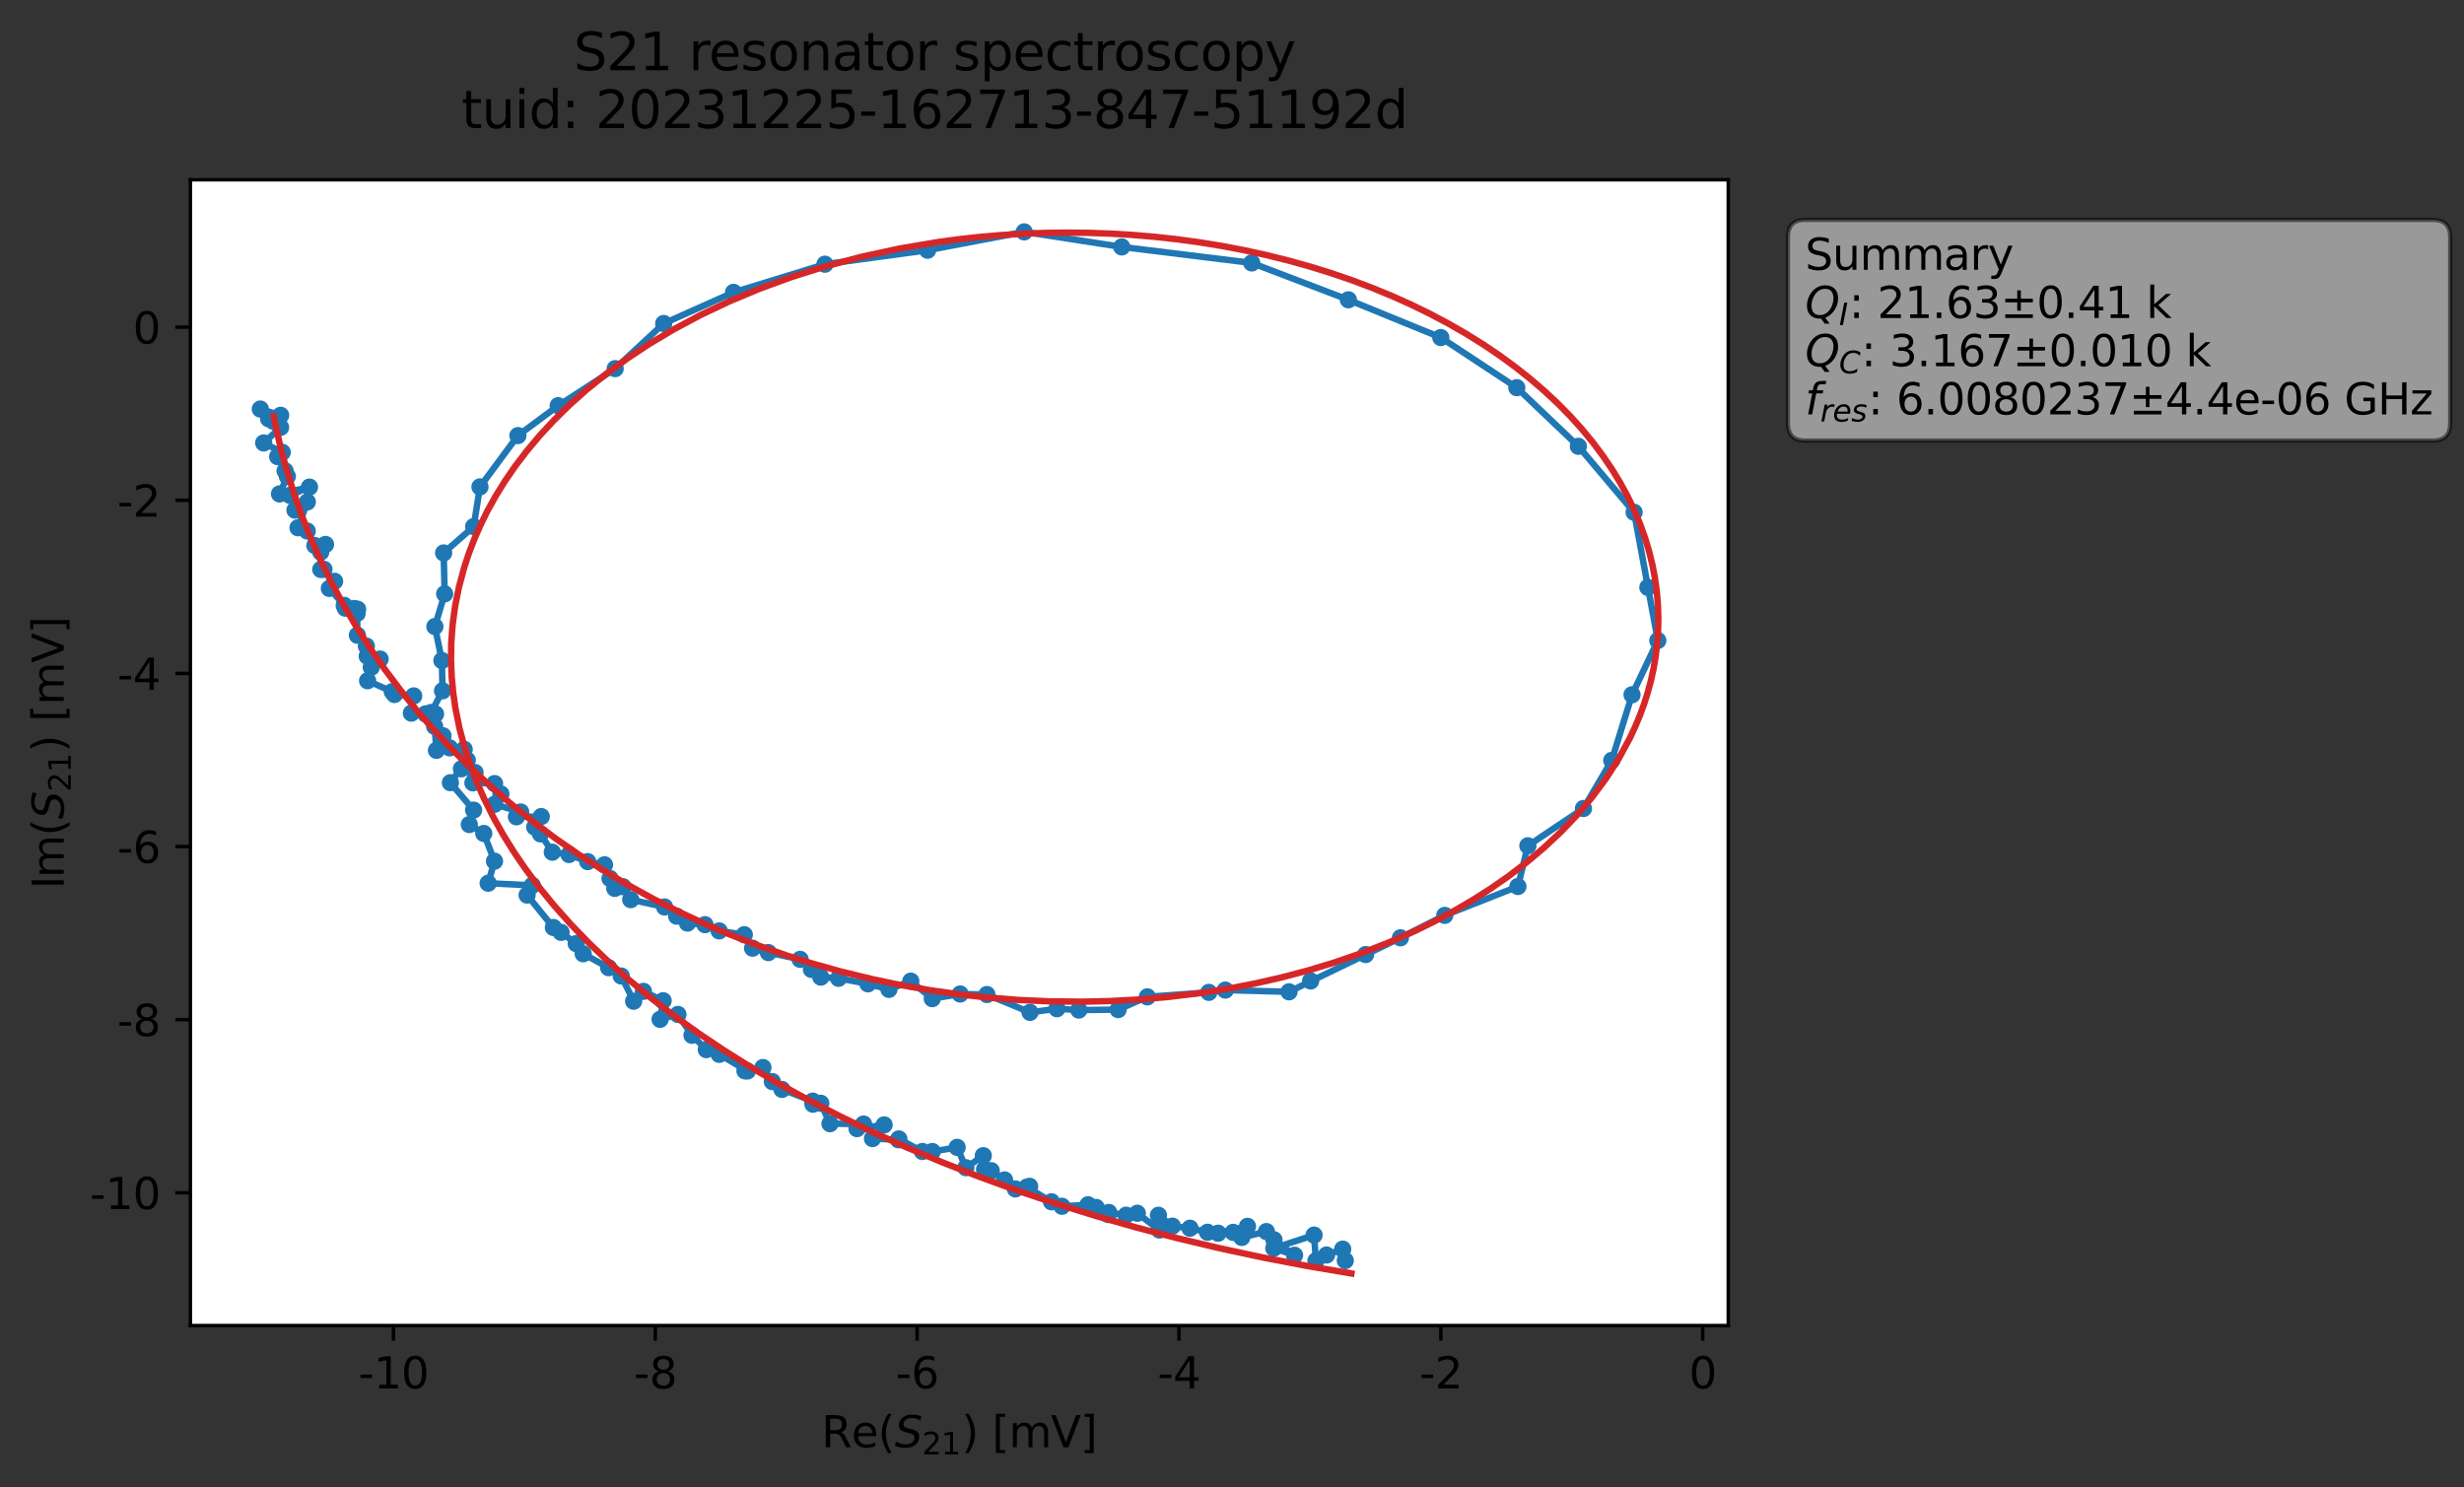 <?xml version="1.0" encoding="utf-8" standalone="no"?>
<!DOCTYPE svg PUBLIC "-//W3C//DTD SVG 1.1//EN"
  "http://www.w3.org/Graphics/SVG/1.1/DTD/svg11.dtd">
<svg xmlns:xlink="http://www.w3.org/1999/xlink" width="572.187pt" height="345.428pt" viewBox="0 0 572.187 345.428" xmlns="http://www.w3.org/2000/svg" version="1.1">
 <rect x="0" y="0" width="572.187" height="345.428" fill="#333333" stroke="none"/>
 <defs>
  <style type="text/css">*{stroke-linejoin: round; stroke-linecap: butt}</style>
 </defs>
 <g id="figure_1">
  <g id="patch_1">
   <path d="M 0 345.428 
L 572.187 345.428 
L 572.187 -0 
L 0 -0 
L 0 345.428 
z
" style="fill: none; opacity: 0"/>
  </g>
  <g id="axes_1">
   <g id="patch_2">
    <path d="M 44.211 307.872 
L 401.331 307.872 
L 401.331 41.76 
L 44.211 41.76 
z
" style="fill: #ffffff"/>
   </g>
   <g id="matplotlib.axis_1">
    <g id="xtick_1">
     <g id="line2d_1">
      <defs>
       <path id="mc67d926d92" d="M 0 0 
L 0 3.5 
" style="stroke: #000000; stroke-width: 0.8"/>
      </defs>
      <g>
       <use xlink:href="#mc67d926d92" x="91.369" y="307.872" style="stroke: #000000; stroke-width: 0.8"/>
      </g>
     </g>
     <g id="text_1">
      <!-- -10 -->
      <g transform="translate(83.202 322.47) scale(0.1 -0.1)">
       <defs>
        <path id="DejaVuSans-2d" d="M 313 2009 
L 1997 2009 
L 1997 1497 
L 313 1497 
L 313 2009 
z
" transform="scale(0.016)"/>
        <path id="DejaVuSans-31" d="M 794 531 
L 1825 531 
L 1825 4091 
L 703 3866 
L 703 4441 
L 1819 4666 
L 2450 4666 
L 2450 531 
L 3481 531 
L 3481 0 
L 794 0 
L 794 531 
z
" transform="scale(0.016)"/>
        <path id="DejaVuSans-30" d="M 2034 4250 
Q 1547 4250 1301 3770 
Q 1056 3291 1056 2328 
Q 1056 1369 1301 889 
Q 1547 409 2034 409 
Q 2525 409 2770 889 
Q 3016 1369 3016 2328 
Q 3016 3291 2770 3770 
Q 2525 4250 2034 4250 
z
M 2034 4750 
Q 2819 4750 3233 4129 
Q 3647 3509 3647 2328 
Q 3647 1150 3233 529 
Q 2819 -91 2034 -91 
Q 1250 -91 836 529 
Q 422 1150 422 2328 
Q 422 3509 836 4129 
Q 1250 4750 2034 4750 
z
" transform="scale(0.016)"/>
       </defs>
       <use xlink:href="#DejaVuSans-2d"/>
       <use xlink:href="#DejaVuSans-31" x="36.084"/>
       <use xlink:href="#DejaVuSans-30" x="99.707"/>
      </g>
     </g>
    </g>
    <g id="xtick_2">
     <g id="line2d_2">
      <g>
       <use xlink:href="#mc67d926d92" x="152.174" y="307.872" style="stroke: #000000; stroke-width: 0.8"/>
      </g>
     </g>
     <g id="text_2">
      <!-- -8 -->
      <g transform="translate(147.189 322.47) scale(0.1 -0.1)">
       <defs>
        <path id="DejaVuSans-38" d="M 2034 2216 
Q 1584 2216 1326 1975 
Q 1069 1734 1069 1313 
Q 1069 891 1326 650 
Q 1584 409 2034 409 
Q 2484 409 2743 651 
Q 3003 894 3003 1313 
Q 3003 1734 2745 1975 
Q 2488 2216 2034 2216 
z
M 1403 2484 
Q 997 2584 770 2862 
Q 544 3141 544 3541 
Q 544 4100 942 4425 
Q 1341 4750 2034 4750 
Q 2731 4750 3128 4425 
Q 3525 4100 3525 3541 
Q 3525 3141 3298 2862 
Q 3072 2584 2669 2484 
Q 3125 2378 3379 2068 
Q 3634 1759 3634 1313 
Q 3634 634 3220 271 
Q 2806 -91 2034 -91 
Q 1263 -91 848 271 
Q 434 634 434 1313 
Q 434 1759 690 2068 
Q 947 2378 1403 2484 
z
M 1172 3481 
Q 1172 3119 1398 2916 
Q 1625 2713 2034 2713 
Q 2441 2713 2670 2916 
Q 2900 3119 2900 3481 
Q 2900 3844 2670 4047 
Q 2441 4250 2034 4250 
Q 1625 4250 1398 4047 
Q 1172 3844 1172 3481 
z
" transform="scale(0.016)"/>
       </defs>
       <use xlink:href="#DejaVuSans-2d"/>
       <use xlink:href="#DejaVuSans-38" x="36.084"/>
      </g>
     </g>
    </g>
    <g id="xtick_3">
     <g id="line2d_3">
      <g>
       <use xlink:href="#mc67d926d92" x="212.98" y="307.872" style="stroke: #000000; stroke-width: 0.8"/>
      </g>
     </g>
     <g id="text_3">
      <!-- -6 -->
      <g transform="translate(207.994 322.47) scale(0.1 -0.1)">
       <defs>
        <path id="DejaVuSans-36" d="M 2113 2584 
Q 1688 2584 1439 2293 
Q 1191 2003 1191 1497 
Q 1191 994 1439 701 
Q 1688 409 2113 409 
Q 2538 409 2786 701 
Q 3034 994 3034 1497 
Q 3034 2003 2786 2293 
Q 2538 2584 2113 2584 
z
M 3366 4563 
L 3366 3988 
Q 3128 4100 2886 4159 
Q 2644 4219 2406 4219 
Q 1781 4219 1451 3797 
Q 1122 3375 1075 2522 
Q 1259 2794 1537 2939 
Q 1816 3084 2150 3084 
Q 2853 3084 3261 2657 
Q 3669 2231 3669 1497 
Q 3669 778 3244 343 
Q 2819 -91 2113 -91 
Q 1303 -91 875 529 
Q 447 1150 447 2328 
Q 447 3434 972 4092 
Q 1497 4750 2381 4750 
Q 2619 4750 2861 4703 
Q 3103 4656 3366 4563 
z
" transform="scale(0.016)"/>
       </defs>
       <use xlink:href="#DejaVuSans-2d"/>
       <use xlink:href="#DejaVuSans-36" x="36.084"/>
      </g>
     </g>
    </g>
    <g id="xtick_4">
     <g id="line2d_4">
      <g>
       <use xlink:href="#mc67d926d92" x="273.785" y="307.872" style="stroke: #000000; stroke-width: 0.8"/>
      </g>
     </g>
     <g id="text_4">
      <!-- -4 -->
      <g transform="translate(268.8 322.47) scale(0.1 -0.1)">
       <defs>
        <path id="DejaVuSans-34" d="M 2419 4116 
L 825 1625 
L 2419 1625 
L 2419 4116 
z
M 2253 4666 
L 3047 4666 
L 3047 1625 
L 3713 1625 
L 3713 1100 
L 3047 1100 
L 3047 0 
L 2419 0 
L 2419 1100 
L 313 1100 
L 313 1709 
L 2253 4666 
z
" transform="scale(0.016)"/>
       </defs>
       <use xlink:href="#DejaVuSans-2d"/>
       <use xlink:href="#DejaVuSans-34" x="36.084"/>
      </g>
     </g>
    </g>
    <g id="xtick_5">
     <g id="line2d_5">
      <g>
       <use xlink:href="#mc67d926d92" x="334.59" y="307.872" style="stroke: #000000; stroke-width: 0.8"/>
      </g>
     </g>
     <g id="text_5">
      <!-- -2 -->
      <g transform="translate(329.605 322.47) scale(0.1 -0.1)">
       <defs>
        <path id="DejaVuSans-32" d="M 1228 531 
L 3431 531 
L 3431 0 
L 469 0 
L 469 531 
Q 828 903 1448 1529 
Q 2069 2156 2228 2338 
Q 2531 2678 2651 2914 
Q 2772 3150 2772 3378 
Q 2772 3750 2511 3984 
Q 2250 4219 1831 4219 
Q 1534 4219 1204 4116 
Q 875 4013 500 3803 
L 500 4441 
Q 881 4594 1212 4672 
Q 1544 4750 1819 4750 
Q 2544 4750 2975 4387 
Q 3406 4025 3406 3419 
Q 3406 3131 3298 2873 
Q 3191 2616 2906 2266 
Q 2828 2175 2409 1742 
Q 1991 1309 1228 531 
z
" transform="scale(0.016)"/>
       </defs>
       <use xlink:href="#DejaVuSans-2d"/>
       <use xlink:href="#DejaVuSans-32" x="36.084"/>
      </g>
     </g>
    </g>
    <g id="xtick_6">
     <g id="line2d_6">
      <g>
       <use xlink:href="#mc67d926d92" x="395.396" y="307.872" style="stroke: #000000; stroke-width: 0.8"/>
      </g>
     </g>
     <g id="text_6">
      <!-- 0 -->
      <g transform="translate(392.215 322.47) scale(0.1 -0.1)">
       <use xlink:href="#DejaVuSans-30"/>
      </g>
     </g>
    </g>
    <g id="text_7">
     <!-- Re$(S_{21})$ [mV] -->
     <g transform="translate(190.771 336.149) scale(0.1 -0.1)">
      <defs>
       <path id="DejaVuSans-52" d="M 2841 2188 
Q 3044 2119 3236 1894 
Q 3428 1669 3622 1275 
L 4263 0 
L 3584 0 
L 2988 1197 
Q 2756 1666 2539 1819 
Q 2322 1972 1947 1972 
L 1259 1972 
L 1259 0 
L 628 0 
L 628 4666 
L 2053 4666 
Q 2853 4666 3247 4331 
Q 3641 3997 3641 3322 
Q 3641 2881 3436 2590 
Q 3231 2300 2841 2188 
z
M 1259 4147 
L 1259 2491 
L 2053 2491 
Q 2509 2491 2742 2702 
Q 2975 2913 2975 3322 
Q 2975 3731 2742 3939 
Q 2509 4147 2053 4147 
L 1259 4147 
z
" transform="scale(0.016)"/>
       <path id="DejaVuSans-65" d="M 3597 1894 
L 3597 1613 
L 953 1613 
Q 991 1019 1311 708 
Q 1631 397 2203 397 
Q 2534 397 2845 478 
Q 3156 559 3463 722 
L 3463 178 
Q 3153 47 2828 -22 
Q 2503 -91 2169 -91 
Q 1331 -91 842 396 
Q 353 884 353 1716 
Q 353 2575 817 3079 
Q 1281 3584 2069 3584 
Q 2775 3584 3186 3129 
Q 3597 2675 3597 1894 
z
M 3022 2063 
Q 3016 2534 2758 2815 
Q 2500 3097 2075 3097 
Q 1594 3097 1305 2825 
Q 1016 2553 972 2059 
L 3022 2063 
z
" transform="scale(0.016)"/>
       <path id="DejaVuSans-28" d="M 1984 4856 
Q 1566 4138 1362 3434 
Q 1159 2731 1159 2009 
Q 1159 1288 1364 580 
Q 1569 -128 1984 -844 
L 1484 -844 
Q 1016 -109 783 600 
Q 550 1309 550 2009 
Q 550 2706 781 3412 
Q 1013 4119 1484 4856 
L 1984 4856 
z
" transform="scale(0.016)"/>
       <path id="DejaVuSans-Oblique-53" d="M 3859 4513 
L 3738 3897 
Q 3422 4066 3111 4152 
Q 2800 4238 2509 4238 
Q 1944 4238 1609 3991 
Q 1275 3744 1275 3334 
Q 1275 3109 1398 2989 
Q 1522 2869 2034 2731 
L 2413 2638 
Q 3053 2472 3303 2217 
Q 3553 1963 3553 1503 
Q 3553 797 2998 353 
Q 2444 -91 1538 -91 
Q 1166 -91 791 -17 
Q 416 56 38 206 
L 166 856 
Q 513 641 861 531 
Q 1209 422 1556 422 
Q 2147 422 2503 684 
Q 2859 947 2859 1369 
Q 2859 1650 2717 1795 
Q 2575 1941 2106 2059 
L 1728 2156 
Q 1081 2325 845 2545 
Q 609 2766 609 3163 
Q 609 3859 1145 4304 
Q 1681 4750 2541 4750 
Q 2875 4750 3203 4690 
Q 3531 4631 3859 4513 
z
" transform="scale(0.016)"/>
       <path id="DejaVuSans-29" d="M 513 4856 
L 1013 4856 
Q 1481 4119 1714 3412 
Q 1947 2706 1947 2009 
Q 1947 1309 1714 600 
Q 1481 -109 1013 -844 
L 513 -844 
Q 928 -128 1133 580 
Q 1338 1288 1338 2009 
Q 1338 2731 1133 3434 
Q 928 4138 513 4856 
z
" transform="scale(0.016)"/>
       <path id="DejaVuSans-20" transform="scale(0.016)"/>
       <path id="DejaVuSans-5b" d="M 550 4863 
L 1875 4863 
L 1875 4416 
L 1125 4416 
L 1125 -397 
L 1875 -397 
L 1875 -844 
L 550 -844 
L 550 4863 
z
" transform="scale(0.016)"/>
       <path id="DejaVuSans-6d" d="M 3328 2828 
Q 3544 3216 3844 3400 
Q 4144 3584 4550 3584 
Q 5097 3584 5394 3201 
Q 5691 2819 5691 2113 
L 5691 0 
L 5113 0 
L 5113 2094 
Q 5113 2597 4934 2840 
Q 4756 3084 4391 3084 
Q 3944 3084 3684 2787 
Q 3425 2491 3425 1978 
L 3425 0 
L 2847 0 
L 2847 2094 
Q 2847 2600 2669 2842 
Q 2491 3084 2119 3084 
Q 1678 3084 1418 2786 
Q 1159 2488 1159 1978 
L 1159 0 
L 581 0 
L 581 3500 
L 1159 3500 
L 1159 2956 
Q 1356 3278 1631 3431 
Q 1906 3584 2284 3584 
Q 2666 3584 2933 3390 
Q 3200 3197 3328 2828 
z
" transform="scale(0.016)"/>
       <path id="DejaVuSans-56" d="M 1831 0 
L 50 4666 
L 709 4666 
L 2188 738 
L 3669 4666 
L 4325 4666 
L 2547 0 
L 1831 0 
z
" transform="scale(0.016)"/>
       <path id="DejaVuSans-5d" d="M 1947 4863 
L 1947 -844 
L 622 -844 
L 622 -397 
L 1369 -397 
L 1369 4416 
L 622 4416 
L 622 4863 
L 1947 4863 
z
" transform="scale(0.016)"/>
      </defs>
      <use xlink:href="#DejaVuSans-52" transform="translate(0 0.016)"/>
      <use xlink:href="#DejaVuSans-65" transform="translate(69.482 0.016)"/>
      <use xlink:href="#DejaVuSans-28" transform="translate(131.006 0.016)"/>
      <use xlink:href="#DejaVuSans-Oblique-53" transform="translate(170.02 0.016)"/>
      <use xlink:href="#DejaVuSans-32" transform="translate(233.496 -16.391) scale(0.7)"/>
      <use xlink:href="#DejaVuSans-31" transform="translate(278.032 -16.391) scale(0.7)"/>
      <use xlink:href="#DejaVuSans-29" transform="translate(325.303 0.016)"/>
      <use xlink:href="#DejaVuSans-20" transform="translate(364.316 0.016)"/>
      <use xlink:href="#DejaVuSans-5b" transform="translate(396.104 0.016)"/>
      <use xlink:href="#DejaVuSans-6d" transform="translate(435.117 0.016)"/>
      <use xlink:href="#DejaVuSans-56" transform="translate(532.529 0.016)"/>
      <use xlink:href="#DejaVuSans-5d" transform="translate(600.938 0.016)"/>
     </g>
    </g>
   </g>
   <g id="matplotlib.axis_2">
    <g id="ytick_1">
     <g id="line2d_7">
      <defs>
       <path id="mb15077d419" d="M 0 0 
L -3.5 0 
" style="stroke: #000000; stroke-width: 0.8"/>
      </defs>
      <g>
       <use xlink:href="#mb15077d419" x="44.211" y="277.032" style="stroke: #000000; stroke-width: 0.8"/>
      </g>
     </g>
     <g id="text_8">
      <!-- -10 -->
      <g transform="translate(20.878 280.831) scale(0.1 -0.1)">
       <use xlink:href="#DejaVuSans-2d"/>
       <use xlink:href="#DejaVuSans-31" x="36.084"/>
       <use xlink:href="#DejaVuSans-30" x="99.707"/>
      </g>
     </g>
    </g>
    <g id="ytick_2">
     <g id="line2d_8">
      <g>
       <use xlink:href="#mb15077d419" x="44.211" y="236.823" style="stroke: #000000; stroke-width: 0.8"/>
      </g>
     </g>
     <g id="text_9">
      <!-- -8 -->
      <g transform="translate(27.241 240.623) scale(0.1 -0.1)">
       <use xlink:href="#DejaVuSans-2d"/>
       <use xlink:href="#DejaVuSans-38" x="36.084"/>
      </g>
     </g>
    </g>
    <g id="ytick_3">
     <g id="line2d_9">
      <g>
       <use xlink:href="#mb15077d419" x="44.211" y="196.615" style="stroke: #000000; stroke-width: 0.8"/>
      </g>
     </g>
     <g id="text_10">
      <!-- -6 -->
      <g transform="translate(27.241 200.414) scale(0.1 -0.1)">
       <use xlink:href="#DejaVuSans-2d"/>
       <use xlink:href="#DejaVuSans-36" x="36.084"/>
      </g>
     </g>
    </g>
    <g id="ytick_4">
     <g id="line2d_10">
      <g>
       <use xlink:href="#mb15077d419" x="44.211" y="156.407" style="stroke: #000000; stroke-width: 0.8"/>
      </g>
     </g>
     <g id="text_11">
      <!-- -4 -->
      <g transform="translate(27.241 160.206) scale(0.1 -0.1)">
       <use xlink:href="#DejaVuSans-2d"/>
       <use xlink:href="#DejaVuSans-34" x="36.084"/>
      </g>
     </g>
    </g>
    <g id="ytick_5">
     <g id="line2d_11">
      <g>
       <use xlink:href="#mb15077d419" x="44.211" y="116.198" style="stroke: #000000; stroke-width: 0.8"/>
      </g>
     </g>
     <g id="text_12">
      <!-- -2 -->
      <g transform="translate(27.241 119.998) scale(0.1 -0.1)">
       <use xlink:href="#DejaVuSans-2d"/>
       <use xlink:href="#DejaVuSans-32" x="36.084"/>
      </g>
     </g>
    </g>
    <g id="ytick_6">
     <g id="line2d_12">
      <g>
       <use xlink:href="#mb15077d419" x="44.211" y="75.99" style="stroke: #000000; stroke-width: 0.8"/>
      </g>
     </g>
     <g id="text_13">
      <!-- 0 -->
      <g transform="translate(30.848 79.789) scale(0.1 -0.1)">
       <use xlink:href="#DejaVuSans-30"/>
      </g>
     </g>
    </g>
    <g id="text_14">
     <!-- Im$(S_{21})$ [mV] -->
     <g transform="translate(14.798 206.466) rotate(-90) scale(0.1 -0.1)">
      <defs>
       <path id="DejaVuSans-49" d="M 628 4666 
L 1259 4666 
L 1259 0 
L 628 0 
L 628 4666 
z
" transform="scale(0.016)"/>
      </defs>
      <use xlink:href="#DejaVuSans-49" transform="translate(0 0.016)"/>
      <use xlink:href="#DejaVuSans-6d" transform="translate(25.867 0.016)"/>
      <use xlink:href="#DejaVuSans-28" transform="translate(123.279 0.016)"/>
      <use xlink:href="#DejaVuSans-Oblique-53" transform="translate(162.293 0.016)"/>
      <use xlink:href="#DejaVuSans-32" transform="translate(225.77 -16.391) scale(0.7)"/>
      <use xlink:href="#DejaVuSans-31" transform="translate(270.306 -16.391) scale(0.7)"/>
      <use xlink:href="#DejaVuSans-29" transform="translate(317.576 0.016)"/>
      <use xlink:href="#DejaVuSans-20" transform="translate(356.59 0.016)"/>
      <use xlink:href="#DejaVuSans-5b" transform="translate(388.377 0.016)"/>
      <use xlink:href="#DejaVuSans-6d" transform="translate(427.391 0.016)"/>
      <use xlink:href="#DejaVuSans-56" transform="translate(524.803 0.016)"/>
      <use xlink:href="#DejaVuSans-5d" transform="translate(593.211 0.016)"/>
     </g>
    </g>
   </g>
   <g id="line2d_13">
    <path d="M 312.402 292.782 
L 311.8 290.122 
L 308.042 291.49 
L 305.58 292.833 
L 305.154 286.863 
L 295.8 289.906 
L 300.624 291.544 
L 295.839 287.955 
L 294.084 286.049 
L 288.373 287.406 
L 286.364 286.232 
L 289.683 284.829 
L 282.87 286.426 
L 280.404 286.21 
L 276.331 285.262 
L 272.249 284.788 
L 269.01 282.265 
L 269.246 285.694 
L 264.108 281.791 
L 261.501 282.243 
L 257.477 281.605 
L 257.369 282.09 
L 254.549 280.443 
L 252.659 279.819 
L 246.607 280.171 
L 244.182 279.136 
L 238.458 275.721 
L 239.102 275.535 
L 235.796 276.14 
L 233.279 274.052 
L 230.186 271.903 
L 228.634 271.606 
L 228.338 268.415 
L 224.289 271.21 
L 222.27 266.483 
L 216.503 267.462 
L 214.196 267.45 
L 208.729 264.53 
L 208.634 264.732 
L 202.608 264.443 
L 205.31 261.269 
L 199.01 262.138 
L 200.535 261.072 
L 192.735 260.991 
L 190.608 256.252 
L 188.784 256.46 
L 188.735 255.753 
L 181.585 253.027 
L 179.345 251.209 
L 177.171 247.941 
L 172.99 248.718 
L 173.566 248.745 
L 167.014 244.887 
L 164.012 243.784 
L 160.689 240.455 
L 157.431 235.613 
L 153.279 236.75 
L 153.997 232.433 
L 149.416 230.257 
L 147.14 232.546 
L 144.268 226.686 
L 141.333 224.753 
L 135.425 221.522 
L 133.8 219.158 
L 130.293 216.551 
L 128.504 215.412 
L 122.401 207.893 
L 123.611 205.639 
L 113.358 205.135 
L 114.835 200.016 
L 112.34 193.578 
L 108.98 191.513 
L 109.981 188.157 
L 104.589 181.79 
L 108.518 176.549 
L 102.864 170.89 
L 100.12 165.477 
L 102.764 160.453 
L 102.614 153.415 
L 100.988 145.526 
L 103.257 137.933 
L 103.023 128.429 
L 109.992 122.311 
L 111.455 113.089 
L 120.266 101.169 
L 129.619 94.232 
L 142.854 85.617 
L 154.126 75.136 
L 170.338 67.906 
L 191.57 61.364 
L 215.412 58.113 
L 237.834 53.856 
L 260.49 57.353 
L 290.676 61.069 
L 313.116 69.631 
L 334.577 78.399 
L 352.225 90.039 
L 366.527 103.66 
L 379.473 118.989 
L 384.975 148.769 
L 378.992 161.365 
L 374.277 176.612 
L 367.703 187.785 
L 354.799 196.446 
L 352.49 205.897 
L 335.501 212.601 
L 325.205 217.815 
L 299.335 230.361 
L 284.539 229.962 
L 280.71 230.486 
L 266.433 231.529 
L 259.662 234.49 
L 250.527 234.597 
L 245.44 234.285 
L 239.19 235.135 
L 229.174 230.988 
L 222.966 230.869 
L 216.489 231.949 
L 211.508 227.882 
L 206.426 229.798 
L 201.552 228.508 
L 194.73 227.222 
L 190.61 226.954 
L 188.429 225.154 
L 185.807 222.821 
L 178.422 221.249 
L 174.759 220.224 
L 172.845 217.098 
L 167.005 216.211 
L 163.723 214.769 
L 159.648 214.4 
L 157.136 212.79 
L 154.328 210.653 
L 146.46 208.95 
L 144.67 205.949 
L 142.761 206.335 
L 141.652 204.032 
L 140.381 200.862 
L 136.478 200.122 
L 132.142 198.47 
L 128.251 197.936 
L 125.5 193.673 
L 124.165 192.091 
L 125.695 189.653 
L 119.926 189.716 
L 120.917 188.589 
L 114.856 186.803 
L 116.322 184.416 
L 114.851 181.998 
L 109.817 181.829 
L 110.323 179.429 
L 107.148 178.56 
L 107.797 174.04 
L 104.413 173.705 
L 101.352 174.276 
L 100.933 168.713 
L 98.823 165.808 
L 101.139 165.839 
L 95.526 165.63 
L 96.077 161.63 
L 91.607 161.304 
L 91.088 160.65 
L 85.358 158.11 
L 86.214 154.988 
L 88.27 153.072 
L 85.277 152.409 
L 85.083 150.061 
L 82.988 147.541 
L 82.938 142.455 
L 83.049 141.505 
L 82.264 141.333 
L 80.188 141.26 
L 79.928 140.604 
L 76.481 136.669 
L 77.7 135.012 
L 75.232 132.233 
L 74.49 132.258 
L 74.482 128.23 
L 75.597 126.451 
L 73.115 126.701 
L 71.345 123.333 
L 69.201 122.58 
L 71.369 116.581 
L 68.498 118.48 
L 67.329 115.046 
L 71.866 113.129 
L 64.901 114.719 
L 66.731 110.652 
L 66.203 109.363 
L 64.482 106.063 
L 65.545 105.061 
L 61.229 102.875 
L 65.156 99.26 
L 63.519 97.856 
L 62.376 97.262 
L 65.17 96.458 
L 60.444 95.005 
L 60.444 95.005 
" clip-path="url(#pa552757928)" style="fill: none; stroke: #1f77b4; stroke-width: 1.5; stroke-linecap: square"/>
    <defs>
     <path id="maaf94ae98a" d="M 0 1.5 
C 0.398 1.5 0.779 1.342 1.061 1.061 
C 1.342 0.779 1.5 0.398 1.5 0 
C 1.5 -0.398 1.342 -0.779 1.061 -1.061 
C 0.779 -1.342 0.398 -1.5 0 -1.5 
C -0.398 -1.5 -0.779 -1.342 -1.061 -1.061 
C -1.342 -0.779 -1.5 -0.398 -1.5 0 
C -1.5 0.398 -1.342 0.779 -1.061 1.061 
C -0.779 1.342 -0.398 1.5 0 1.5 
z
" style="stroke: #1f77b4"/>
    </defs>
    <g clip-path="url(#pa552757928)">
     <use xlink:href="#maaf94ae98a" x="312.402" y="292.782" style="fill: #1f77b4; stroke: #1f77b4"/>
     <use xlink:href="#maaf94ae98a" x="311.8" y="290.122" style="fill: #1f77b4; stroke: #1f77b4"/>
     <use xlink:href="#maaf94ae98a" x="308.042" y="291.49" style="fill: #1f77b4; stroke: #1f77b4"/>
     <use xlink:href="#maaf94ae98a" x="305.58" y="292.833" style="fill: #1f77b4; stroke: #1f77b4"/>
     <use xlink:href="#maaf94ae98a" x="305.154" y="286.863" style="fill: #1f77b4; stroke: #1f77b4"/>
     <use xlink:href="#maaf94ae98a" x="295.8" y="289.906" style="fill: #1f77b4; stroke: #1f77b4"/>
     <use xlink:href="#maaf94ae98a" x="300.624" y="291.544" style="fill: #1f77b4; stroke: #1f77b4"/>
     <use xlink:href="#maaf94ae98a" x="295.839" y="287.955" style="fill: #1f77b4; stroke: #1f77b4"/>
     <use xlink:href="#maaf94ae98a" x="294.084" y="286.049" style="fill: #1f77b4; stroke: #1f77b4"/>
     <use xlink:href="#maaf94ae98a" x="288.373" y="287.406" style="fill: #1f77b4; stroke: #1f77b4"/>
     <use xlink:href="#maaf94ae98a" x="286.364" y="286.232" style="fill: #1f77b4; stroke: #1f77b4"/>
     <use xlink:href="#maaf94ae98a" x="289.683" y="284.829" style="fill: #1f77b4; stroke: #1f77b4"/>
     <use xlink:href="#maaf94ae98a" x="282.87" y="286.426" style="fill: #1f77b4; stroke: #1f77b4"/>
     <use xlink:href="#maaf94ae98a" x="280.404" y="286.21" style="fill: #1f77b4; stroke: #1f77b4"/>
     <use xlink:href="#maaf94ae98a" x="276.331" y="285.262" style="fill: #1f77b4; stroke: #1f77b4"/>
     <use xlink:href="#maaf94ae98a" x="272.249" y="284.788" style="fill: #1f77b4; stroke: #1f77b4"/>
     <use xlink:href="#maaf94ae98a" x="269.01" y="282.265" style="fill: #1f77b4; stroke: #1f77b4"/>
     <use xlink:href="#maaf94ae98a" x="269.246" y="285.694" style="fill: #1f77b4; stroke: #1f77b4"/>
     <use xlink:href="#maaf94ae98a" x="264.108" y="281.791" style="fill: #1f77b4; stroke: #1f77b4"/>
     <use xlink:href="#maaf94ae98a" x="261.501" y="282.243" style="fill: #1f77b4; stroke: #1f77b4"/>
     <use xlink:href="#maaf94ae98a" x="257.477" y="281.605" style="fill: #1f77b4; stroke: #1f77b4"/>
     <use xlink:href="#maaf94ae98a" x="257.369" y="282.09" style="fill: #1f77b4; stroke: #1f77b4"/>
     <use xlink:href="#maaf94ae98a" x="254.549" y="280.443" style="fill: #1f77b4; stroke: #1f77b4"/>
     <use xlink:href="#maaf94ae98a" x="252.659" y="279.819" style="fill: #1f77b4; stroke: #1f77b4"/>
     <use xlink:href="#maaf94ae98a" x="246.607" y="280.171" style="fill: #1f77b4; stroke: #1f77b4"/>
     <use xlink:href="#maaf94ae98a" x="244.182" y="279.136" style="fill: #1f77b4; stroke: #1f77b4"/>
     <use xlink:href="#maaf94ae98a" x="238.458" y="275.721" style="fill: #1f77b4; stroke: #1f77b4"/>
     <use xlink:href="#maaf94ae98a" x="239.102" y="275.535" style="fill: #1f77b4; stroke: #1f77b4"/>
     <use xlink:href="#maaf94ae98a" x="235.796" y="276.14" style="fill: #1f77b4; stroke: #1f77b4"/>
     <use xlink:href="#maaf94ae98a" x="233.279" y="274.052" style="fill: #1f77b4; stroke: #1f77b4"/>
     <use xlink:href="#maaf94ae98a" x="230.186" y="271.903" style="fill: #1f77b4; stroke: #1f77b4"/>
     <use xlink:href="#maaf94ae98a" x="228.634" y="271.606" style="fill: #1f77b4; stroke: #1f77b4"/>
     <use xlink:href="#maaf94ae98a" x="228.338" y="268.415" style="fill: #1f77b4; stroke: #1f77b4"/>
     <use xlink:href="#maaf94ae98a" x="224.289" y="271.21" style="fill: #1f77b4; stroke: #1f77b4"/>
     <use xlink:href="#maaf94ae98a" x="222.27" y="266.483" style="fill: #1f77b4; stroke: #1f77b4"/>
     <use xlink:href="#maaf94ae98a" x="216.503" y="267.462" style="fill: #1f77b4; stroke: #1f77b4"/>
     <use xlink:href="#maaf94ae98a" x="214.196" y="267.45" style="fill: #1f77b4; stroke: #1f77b4"/>
     <use xlink:href="#maaf94ae98a" x="208.729" y="264.53" style="fill: #1f77b4; stroke: #1f77b4"/>
     <use xlink:href="#maaf94ae98a" x="208.634" y="264.732" style="fill: #1f77b4; stroke: #1f77b4"/>
     <use xlink:href="#maaf94ae98a" x="202.608" y="264.443" style="fill: #1f77b4; stroke: #1f77b4"/>
     <use xlink:href="#maaf94ae98a" x="205.31" y="261.269" style="fill: #1f77b4; stroke: #1f77b4"/>
     <use xlink:href="#maaf94ae98a" x="199.01" y="262.138" style="fill: #1f77b4; stroke: #1f77b4"/>
     <use xlink:href="#maaf94ae98a" x="200.535" y="261.072" style="fill: #1f77b4; stroke: #1f77b4"/>
     <use xlink:href="#maaf94ae98a" x="192.735" y="260.991" style="fill: #1f77b4; stroke: #1f77b4"/>
     <use xlink:href="#maaf94ae98a" x="190.608" y="256.252" style="fill: #1f77b4; stroke: #1f77b4"/>
     <use xlink:href="#maaf94ae98a" x="188.784" y="256.46" style="fill: #1f77b4; stroke: #1f77b4"/>
     <use xlink:href="#maaf94ae98a" x="188.735" y="255.753" style="fill: #1f77b4; stroke: #1f77b4"/>
     <use xlink:href="#maaf94ae98a" x="181.585" y="253.027" style="fill: #1f77b4; stroke: #1f77b4"/>
     <use xlink:href="#maaf94ae98a" x="179.345" y="251.209" style="fill: #1f77b4; stroke: #1f77b4"/>
     <use xlink:href="#maaf94ae98a" x="177.171" y="247.941" style="fill: #1f77b4; stroke: #1f77b4"/>
     <use xlink:href="#maaf94ae98a" x="172.99" y="248.718" style="fill: #1f77b4; stroke: #1f77b4"/>
     <use xlink:href="#maaf94ae98a" x="173.566" y="248.745" style="fill: #1f77b4; stroke: #1f77b4"/>
     <use xlink:href="#maaf94ae98a" x="167.014" y="244.887" style="fill: #1f77b4; stroke: #1f77b4"/>
     <use xlink:href="#maaf94ae98a" x="164.012" y="243.784" style="fill: #1f77b4; stroke: #1f77b4"/>
     <use xlink:href="#maaf94ae98a" x="160.689" y="240.455" style="fill: #1f77b4; stroke: #1f77b4"/>
     <use xlink:href="#maaf94ae98a" x="157.431" y="235.613" style="fill: #1f77b4; stroke: #1f77b4"/>
     <use xlink:href="#maaf94ae98a" x="153.279" y="236.75" style="fill: #1f77b4; stroke: #1f77b4"/>
     <use xlink:href="#maaf94ae98a" x="153.997" y="232.433" style="fill: #1f77b4; stroke: #1f77b4"/>
     <use xlink:href="#maaf94ae98a" x="149.416" y="230.257" style="fill: #1f77b4; stroke: #1f77b4"/>
     <use xlink:href="#maaf94ae98a" x="147.14" y="232.546" style="fill: #1f77b4; stroke: #1f77b4"/>
     <use xlink:href="#maaf94ae98a" x="144.268" y="226.686" style="fill: #1f77b4; stroke: #1f77b4"/>
     <use xlink:href="#maaf94ae98a" x="141.333" y="224.753" style="fill: #1f77b4; stroke: #1f77b4"/>
     <use xlink:href="#maaf94ae98a" x="135.425" y="221.522" style="fill: #1f77b4; stroke: #1f77b4"/>
     <use xlink:href="#maaf94ae98a" x="133.8" y="219.158" style="fill: #1f77b4; stroke: #1f77b4"/>
     <use xlink:href="#maaf94ae98a" x="130.293" y="216.551" style="fill: #1f77b4; stroke: #1f77b4"/>
     <use xlink:href="#maaf94ae98a" x="128.504" y="215.412" style="fill: #1f77b4; stroke: #1f77b4"/>
     <use xlink:href="#maaf94ae98a" x="122.401" y="207.893" style="fill: #1f77b4; stroke: #1f77b4"/>
     <use xlink:href="#maaf94ae98a" x="123.611" y="205.639" style="fill: #1f77b4; stroke: #1f77b4"/>
     <use xlink:href="#maaf94ae98a" x="113.358" y="205.135" style="fill: #1f77b4; stroke: #1f77b4"/>
     <use xlink:href="#maaf94ae98a" x="114.835" y="200.016" style="fill: #1f77b4; stroke: #1f77b4"/>
     <use xlink:href="#maaf94ae98a" x="112.34" y="193.578" style="fill: #1f77b4; stroke: #1f77b4"/>
     <use xlink:href="#maaf94ae98a" x="108.98" y="191.513" style="fill: #1f77b4; stroke: #1f77b4"/>
     <use xlink:href="#maaf94ae98a" x="109.981" y="188.157" style="fill: #1f77b4; stroke: #1f77b4"/>
     <use xlink:href="#maaf94ae98a" x="104.589" y="181.79" style="fill: #1f77b4; stroke: #1f77b4"/>
     <use xlink:href="#maaf94ae98a" x="108.518" y="176.549" style="fill: #1f77b4; stroke: #1f77b4"/>
     <use xlink:href="#maaf94ae98a" x="102.864" y="170.89" style="fill: #1f77b4; stroke: #1f77b4"/>
     <use xlink:href="#maaf94ae98a" x="100.12" y="165.477" style="fill: #1f77b4; stroke: #1f77b4"/>
     <use xlink:href="#maaf94ae98a" x="102.764" y="160.453" style="fill: #1f77b4; stroke: #1f77b4"/>
     <use xlink:href="#maaf94ae98a" x="102.614" y="153.415" style="fill: #1f77b4; stroke: #1f77b4"/>
     <use xlink:href="#maaf94ae98a" x="100.988" y="145.526" style="fill: #1f77b4; stroke: #1f77b4"/>
     <use xlink:href="#maaf94ae98a" x="103.257" y="137.933" style="fill: #1f77b4; stroke: #1f77b4"/>
     <use xlink:href="#maaf94ae98a" x="103.023" y="128.429" style="fill: #1f77b4; stroke: #1f77b4"/>
     <use xlink:href="#maaf94ae98a" x="109.992" y="122.311" style="fill: #1f77b4; stroke: #1f77b4"/>
     <use xlink:href="#maaf94ae98a" x="111.455" y="113.089" style="fill: #1f77b4; stroke: #1f77b4"/>
     <use xlink:href="#maaf94ae98a" x="120.266" y="101.169" style="fill: #1f77b4; stroke: #1f77b4"/>
     <use xlink:href="#maaf94ae98a" x="129.619" y="94.232" style="fill: #1f77b4; stroke: #1f77b4"/>
     <use xlink:href="#maaf94ae98a" x="142.854" y="85.617" style="fill: #1f77b4; stroke: #1f77b4"/>
     <use xlink:href="#maaf94ae98a" x="154.126" y="75.136" style="fill: #1f77b4; stroke: #1f77b4"/>
     <use xlink:href="#maaf94ae98a" x="170.338" y="67.906" style="fill: #1f77b4; stroke: #1f77b4"/>
     <use xlink:href="#maaf94ae98a" x="191.57" y="61.364" style="fill: #1f77b4; stroke: #1f77b4"/>
     <use xlink:href="#maaf94ae98a" x="215.412" y="58.113" style="fill: #1f77b4; stroke: #1f77b4"/>
     <use xlink:href="#maaf94ae98a" x="237.834" y="53.856" style="fill: #1f77b4; stroke: #1f77b4"/>
     <use xlink:href="#maaf94ae98a" x="260.49" y="57.353" style="fill: #1f77b4; stroke: #1f77b4"/>
     <use xlink:href="#maaf94ae98a" x="290.676" y="61.069" style="fill: #1f77b4; stroke: #1f77b4"/>
     <use xlink:href="#maaf94ae98a" x="313.116" y="69.631" style="fill: #1f77b4; stroke: #1f77b4"/>
     <use xlink:href="#maaf94ae98a" x="334.577" y="78.399" style="fill: #1f77b4; stroke: #1f77b4"/>
     <use xlink:href="#maaf94ae98a" x="352.225" y="90.039" style="fill: #1f77b4; stroke: #1f77b4"/>
     <use xlink:href="#maaf94ae98a" x="366.527" y="103.66" style="fill: #1f77b4; stroke: #1f77b4"/>
     <use xlink:href="#maaf94ae98a" x="379.473" y="118.989" style="fill: #1f77b4; stroke: #1f77b4"/>
     <use xlink:href="#maaf94ae98a" x="382.663" y="136.433" style="fill: #1f77b4; stroke: #1f77b4"/>
     <use xlink:href="#maaf94ae98a" x="384.975" y="148.769" style="fill: #1f77b4; stroke: #1f77b4"/>
     <use xlink:href="#maaf94ae98a" x="378.992" y="161.365" style="fill: #1f77b4; stroke: #1f77b4"/>
     <use xlink:href="#maaf94ae98a" x="374.277" y="176.612" style="fill: #1f77b4; stroke: #1f77b4"/>
     <use xlink:href="#maaf94ae98a" x="367.703" y="187.785" style="fill: #1f77b4; stroke: #1f77b4"/>
     <use xlink:href="#maaf94ae98a" x="354.799" y="196.446" style="fill: #1f77b4; stroke: #1f77b4"/>
     <use xlink:href="#maaf94ae98a" x="352.49" y="205.897" style="fill: #1f77b4; stroke: #1f77b4"/>
     <use xlink:href="#maaf94ae98a" x="335.501" y="212.601" style="fill: #1f77b4; stroke: #1f77b4"/>
     <use xlink:href="#maaf94ae98a" x="325.205" y="217.815" style="fill: #1f77b4; stroke: #1f77b4"/>
     <use xlink:href="#maaf94ae98a" x="317.125" y="221.7" style="fill: #1f77b4; stroke: #1f77b4"/>
     <use xlink:href="#maaf94ae98a" x="304.358" y="227.834" style="fill: #1f77b4; stroke: #1f77b4"/>
     <use xlink:href="#maaf94ae98a" x="299.335" y="230.361" style="fill: #1f77b4; stroke: #1f77b4"/>
     <use xlink:href="#maaf94ae98a" x="284.539" y="229.962" style="fill: #1f77b4; stroke: #1f77b4"/>
     <use xlink:href="#maaf94ae98a" x="280.71" y="230.486" style="fill: #1f77b4; stroke: #1f77b4"/>
     <use xlink:href="#maaf94ae98a" x="266.433" y="231.529" style="fill: #1f77b4; stroke: #1f77b4"/>
     <use xlink:href="#maaf94ae98a" x="259.662" y="234.49" style="fill: #1f77b4; stroke: #1f77b4"/>
     <use xlink:href="#maaf94ae98a" x="250.527" y="234.597" style="fill: #1f77b4; stroke: #1f77b4"/>
     <use xlink:href="#maaf94ae98a" x="245.44" y="234.285" style="fill: #1f77b4; stroke: #1f77b4"/>
     <use xlink:href="#maaf94ae98a" x="239.19" y="235.135" style="fill: #1f77b4; stroke: #1f77b4"/>
     <use xlink:href="#maaf94ae98a" x="229.174" y="230.988" style="fill: #1f77b4; stroke: #1f77b4"/>
     <use xlink:href="#maaf94ae98a" x="222.966" y="230.869" style="fill: #1f77b4; stroke: #1f77b4"/>
     <use xlink:href="#maaf94ae98a" x="216.489" y="231.949" style="fill: #1f77b4; stroke: #1f77b4"/>
     <use xlink:href="#maaf94ae98a" x="211.508" y="227.882" style="fill: #1f77b4; stroke: #1f77b4"/>
     <use xlink:href="#maaf94ae98a" x="206.426" y="229.798" style="fill: #1f77b4; stroke: #1f77b4"/>
     <use xlink:href="#maaf94ae98a" x="201.552" y="228.508" style="fill: #1f77b4; stroke: #1f77b4"/>
     <use xlink:href="#maaf94ae98a" x="194.73" y="227.222" style="fill: #1f77b4; stroke: #1f77b4"/>
     <use xlink:href="#maaf94ae98a" x="190.61" y="226.954" style="fill: #1f77b4; stroke: #1f77b4"/>
     <use xlink:href="#maaf94ae98a" x="188.429" y="225.154" style="fill: #1f77b4; stroke: #1f77b4"/>
     <use xlink:href="#maaf94ae98a" x="185.807" y="222.821" style="fill: #1f77b4; stroke: #1f77b4"/>
     <use xlink:href="#maaf94ae98a" x="178.422" y="221.249" style="fill: #1f77b4; stroke: #1f77b4"/>
     <use xlink:href="#maaf94ae98a" x="174.759" y="220.224" style="fill: #1f77b4; stroke: #1f77b4"/>
     <use xlink:href="#maaf94ae98a" x="172.845" y="217.098" style="fill: #1f77b4; stroke: #1f77b4"/>
     <use xlink:href="#maaf94ae98a" x="167.005" y="216.211" style="fill: #1f77b4; stroke: #1f77b4"/>
     <use xlink:href="#maaf94ae98a" x="163.723" y="214.769" style="fill: #1f77b4; stroke: #1f77b4"/>
     <use xlink:href="#maaf94ae98a" x="159.648" y="214.4" style="fill: #1f77b4; stroke: #1f77b4"/>
     <use xlink:href="#maaf94ae98a" x="157.136" y="212.79" style="fill: #1f77b4; stroke: #1f77b4"/>
     <use xlink:href="#maaf94ae98a" x="154.328" y="210.653" style="fill: #1f77b4; stroke: #1f77b4"/>
     <use xlink:href="#maaf94ae98a" x="146.46" y="208.95" style="fill: #1f77b4; stroke: #1f77b4"/>
     <use xlink:href="#maaf94ae98a" x="144.67" y="205.949" style="fill: #1f77b4; stroke: #1f77b4"/>
     <use xlink:href="#maaf94ae98a" x="142.761" y="206.335" style="fill: #1f77b4; stroke: #1f77b4"/>
     <use xlink:href="#maaf94ae98a" x="141.652" y="204.032" style="fill: #1f77b4; stroke: #1f77b4"/>
     <use xlink:href="#maaf94ae98a" x="140.381" y="200.862" style="fill: #1f77b4; stroke: #1f77b4"/>
     <use xlink:href="#maaf94ae98a" x="136.478" y="200.122" style="fill: #1f77b4; stroke: #1f77b4"/>
     <use xlink:href="#maaf94ae98a" x="132.142" y="198.47" style="fill: #1f77b4; stroke: #1f77b4"/>
     <use xlink:href="#maaf94ae98a" x="128.251" y="197.936" style="fill: #1f77b4; stroke: #1f77b4"/>
     <use xlink:href="#maaf94ae98a" x="125.5" y="193.673" style="fill: #1f77b4; stroke: #1f77b4"/>
     <use xlink:href="#maaf94ae98a" x="124.165" y="192.091" style="fill: #1f77b4; stroke: #1f77b4"/>
     <use xlink:href="#maaf94ae98a" x="125.695" y="189.653" style="fill: #1f77b4; stroke: #1f77b4"/>
     <use xlink:href="#maaf94ae98a" x="119.926" y="189.716" style="fill: #1f77b4; stroke: #1f77b4"/>
     <use xlink:href="#maaf94ae98a" x="120.917" y="188.589" style="fill: #1f77b4; stroke: #1f77b4"/>
     <use xlink:href="#maaf94ae98a" x="114.856" y="186.803" style="fill: #1f77b4; stroke: #1f77b4"/>
     <use xlink:href="#maaf94ae98a" x="116.322" y="184.416" style="fill: #1f77b4; stroke: #1f77b4"/>
     <use xlink:href="#maaf94ae98a" x="114.851" y="181.998" style="fill: #1f77b4; stroke: #1f77b4"/>
     <use xlink:href="#maaf94ae98a" x="109.817" y="181.829" style="fill: #1f77b4; stroke: #1f77b4"/>
     <use xlink:href="#maaf94ae98a" x="110.323" y="179.429" style="fill: #1f77b4; stroke: #1f77b4"/>
     <use xlink:href="#maaf94ae98a" x="107.148" y="178.56" style="fill: #1f77b4; stroke: #1f77b4"/>
     <use xlink:href="#maaf94ae98a" x="107.797" y="174.04" style="fill: #1f77b4; stroke: #1f77b4"/>
     <use xlink:href="#maaf94ae98a" x="104.413" y="173.705" style="fill: #1f77b4; stroke: #1f77b4"/>
     <use xlink:href="#maaf94ae98a" x="101.352" y="174.276" style="fill: #1f77b4; stroke: #1f77b4"/>
     <use xlink:href="#maaf94ae98a" x="100.933" y="168.713" style="fill: #1f77b4; stroke: #1f77b4"/>
     <use xlink:href="#maaf94ae98a" x="98.823" y="165.808" style="fill: #1f77b4; stroke: #1f77b4"/>
     <use xlink:href="#maaf94ae98a" x="101.139" y="165.839" style="fill: #1f77b4; stroke: #1f77b4"/>
     <use xlink:href="#maaf94ae98a" x="95.526" y="165.63" style="fill: #1f77b4; stroke: #1f77b4"/>
     <use xlink:href="#maaf94ae98a" x="96.077" y="161.63" style="fill: #1f77b4; stroke: #1f77b4"/>
     <use xlink:href="#maaf94ae98a" x="91.607" y="161.304" style="fill: #1f77b4; stroke: #1f77b4"/>
     <use xlink:href="#maaf94ae98a" x="91.088" y="160.65" style="fill: #1f77b4; stroke: #1f77b4"/>
     <use xlink:href="#maaf94ae98a" x="85.358" y="158.11" style="fill: #1f77b4; stroke: #1f77b4"/>
     <use xlink:href="#maaf94ae98a" x="86.214" y="154.988" style="fill: #1f77b4; stroke: #1f77b4"/>
     <use xlink:href="#maaf94ae98a" x="88.27" y="153.072" style="fill: #1f77b4; stroke: #1f77b4"/>
     <use xlink:href="#maaf94ae98a" x="85.277" y="152.409" style="fill: #1f77b4; stroke: #1f77b4"/>
     <use xlink:href="#maaf94ae98a" x="85.083" y="150.061" style="fill: #1f77b4; stroke: #1f77b4"/>
     <use xlink:href="#maaf94ae98a" x="82.988" y="147.541" style="fill: #1f77b4; stroke: #1f77b4"/>
     <use xlink:href="#maaf94ae98a" x="82.938" y="142.455" style="fill: #1f77b4; stroke: #1f77b4"/>
     <use xlink:href="#maaf94ae98a" x="83.049" y="141.505" style="fill: #1f77b4; stroke: #1f77b4"/>
     <use xlink:href="#maaf94ae98a" x="82.264" y="141.333" style="fill: #1f77b4; stroke: #1f77b4"/>
     <use xlink:href="#maaf94ae98a" x="80.188" y="141.26" style="fill: #1f77b4; stroke: #1f77b4"/>
     <use xlink:href="#maaf94ae98a" x="79.928" y="140.604" style="fill: #1f77b4; stroke: #1f77b4"/>
     <use xlink:href="#maaf94ae98a" x="76.481" y="136.669" style="fill: #1f77b4; stroke: #1f77b4"/>
     <use xlink:href="#maaf94ae98a" x="77.7" y="135.012" style="fill: #1f77b4; stroke: #1f77b4"/>
     <use xlink:href="#maaf94ae98a" x="75.232" y="132.233" style="fill: #1f77b4; stroke: #1f77b4"/>
     <use xlink:href="#maaf94ae98a" x="74.49" y="132.258" style="fill: #1f77b4; stroke: #1f77b4"/>
     <use xlink:href="#maaf94ae98a" x="74.482" y="128.23" style="fill: #1f77b4; stroke: #1f77b4"/>
     <use xlink:href="#maaf94ae98a" x="75.597" y="126.451" style="fill: #1f77b4; stroke: #1f77b4"/>
     <use xlink:href="#maaf94ae98a" x="73.115" y="126.701" style="fill: #1f77b4; stroke: #1f77b4"/>
     <use xlink:href="#maaf94ae98a" x="71.345" y="123.333" style="fill: #1f77b4; stroke: #1f77b4"/>
     <use xlink:href="#maaf94ae98a" x="69.201" y="122.58" style="fill: #1f77b4; stroke: #1f77b4"/>
     <use xlink:href="#maaf94ae98a" x="71.369" y="116.581" style="fill: #1f77b4; stroke: #1f77b4"/>
     <use xlink:href="#maaf94ae98a" x="68.498" y="118.48" style="fill: #1f77b4; stroke: #1f77b4"/>
     <use xlink:href="#maaf94ae98a" x="67.329" y="115.046" style="fill: #1f77b4; stroke: #1f77b4"/>
     <use xlink:href="#maaf94ae98a" x="71.866" y="113.129" style="fill: #1f77b4; stroke: #1f77b4"/>
     <use xlink:href="#maaf94ae98a" x="64.901" y="114.719" style="fill: #1f77b4; stroke: #1f77b4"/>
     <use xlink:href="#maaf94ae98a" x="66.731" y="110.652" style="fill: #1f77b4; stroke: #1f77b4"/>
     <use xlink:href="#maaf94ae98a" x="66.203" y="109.363" style="fill: #1f77b4; stroke: #1f77b4"/>
     <use xlink:href="#maaf94ae98a" x="64.482" y="106.063" style="fill: #1f77b4; stroke: #1f77b4"/>
     <use xlink:href="#maaf94ae98a" x="65.545" y="105.061" style="fill: #1f77b4; stroke: #1f77b4"/>
     <use xlink:href="#maaf94ae98a" x="61.229" y="102.875" style="fill: #1f77b4; stroke: #1f77b4"/>
     <use xlink:href="#maaf94ae98a" x="65.156" y="99.26" style="fill: #1f77b4; stroke: #1f77b4"/>
     <use xlink:href="#maaf94ae98a" x="63.519" y="97.856" style="fill: #1f77b4; stroke: #1f77b4"/>
     <use xlink:href="#maaf94ae98a" x="62.376" y="97.262" style="fill: #1f77b4; stroke: #1f77b4"/>
     <use xlink:href="#maaf94ae98a" x="65.17" y="96.458" style="fill: #1f77b4; stroke: #1f77b4"/>
     <use xlink:href="#maaf94ae98a" x="60.444" y="95.005" style="fill: #1f77b4; stroke: #1f77b4"/>
    </g>
   </g>
   <g id="line2d_14">
    <path d="M 313.823 295.776 
L 303.475 294.027 
L 293.099 292.038 
L 283.243 289.924 
L 273.36 287.576 
L 264 285.132 
L 254.612 282.457 
L 245.192 279.536 
L 236.293 276.546 
L 227.358 273.303 
L 218.943 270.014 
L 210.487 266.462 
L 202.553 262.885 
L 195.146 259.312 
L 187.699 255.47 
L 180.787 251.657 
L 174.42 247.91 
L 168.025 243.892 
L 162.19 239.975 
L 156.34 235.773 
L 151.072 231.719 
L 145.811 227.372 
L 141.153 223.231 
L 136.53 218.797 
L 132.529 214.647 
L 128.591 210.217 
L 125.284 206.171 
L 122.064 201.871 
L 119.465 198.076 
L 116.963 194.069 
L 114.583 189.833 
L 112.352 185.349 
L 110.699 181.568 
L 109.185 177.603 
L 107.836 173.441 
L 106.681 169.071 
L 105.756 164.479 
L 105.236 160.882 
L 104.887 157.149 
L 104.732 153.275 
L 104.795 149.256 
L 105.104 145.087 
L 105.69 140.767 
L 106.589 136.294 
L 107.837 131.669 
L 108.885 128.503 
L 110.121 125.272 
L 111.56 121.977 
L 113.217 118.624 
L 115.108 115.214 
L 117.251 111.753 
L 119.663 108.247 
L 122.363 104.703 
L 125.369 101.13 
L 128.701 97.538 
L 132.377 93.94 
L 136.419 90.349 
L 140.843 86.782 
L 145.669 83.257 
L 150.911 79.796 
L 156.586 76.422 
L 162.705 73.16 
L 169.277 70.04 
L 176.305 67.093 
L 183.79 64.352 
L 191.725 61.853 
L 200.098 59.633 
L 208.886 57.729 
L 218.063 56.18 
L 222.785 55.55 
L 227.589 55.023 
L 232.469 54.604 
L 237.418 54.295 
L 242.428 54.103 
L 247.493 54.03 
L 252.603 54.08 
L 257.75 54.256 
L 262.923 54.561 
L 268.114 54.998 
L 273.311 55.569 
L 278.504 56.275 
L 283.683 57.118 
L 288.835 58.097 
L 293.949 59.214 
L 299.014 60.468 
L 304.018 61.857 
L 308.949 63.381 
L 313.797 65.036 
L 318.549 66.821 
L 323.195 68.732 
L 327.725 70.766 
L 332.127 72.917 
L 336.392 75.181 
L 340.512 77.553 
L 344.477 80.027 
L 348.28 82.598 
L 351.914 85.258 
L 355.372 88.001 
L 358.648 90.82 
L 361.739 93.708 
L 364.64 96.658 
L 367.348 99.662 
L 369.861 102.713 
L 372.177 105.803 
L 374.296 108.926 
L 376.217 112.075 
L 377.943 115.241 
L 379.474 118.418 
L 380.812 121.6 
L 381.961 124.78 
L 382.923 127.952 
L 383.704 131.11 
L 384.307 134.249 
L 384.736 137.364 
L 384.998 140.448 
L 385.098 143.499 
L 385.041 146.512 
L 384.834 149.482 
L 384.482 152.408 
L 383.992 155.284 
L 383.37 158.11 
L 382.623 160.881 
L 381.757 163.596 
L 380.777 166.254 
L 379.692 168.851 
L 378.506 171.388 
L 375.857 176.276 
L 372.879 180.91 
L 369.616 185.288 
L 366.11 189.412 
L 362.399 193.284 
L 358.519 196.909 
L 354.503 200.294 
L 350.38 203.446 
L 346.175 206.374 
L 341.912 209.087 
L 337.611 211.595 
L 333.292 213.907 
L 328.968 216.034 
L 322.505 218.899 
L 316.102 221.402 
L 309.788 223.574 
L 303.587 225.445 
L 297.516 227.042 
L 291.588 228.39 
L 285.81 229.514 
L 278.35 230.699 
L 271.173 231.568 
L 264.279 232.161 
L 257.665 232.513 
L 251.323 232.655 
L 243.764 232.576 
L 236.595 232.255 
L 229.793 231.729 
L 223.338 231.029 
L 216.017 229.995 
L 209.124 228.786 
L 202.626 227.432 
L 195.5 225.702 
L 188.822 223.841 
L 182.548 221.874 
L 175.827 219.52 
L 169.537 217.078 
L 163.636 214.564 
L 157.417 211.669 
L 151.596 208.719 
L 145.548 205.39 
L 139.898 202.019 
L 134.605 198.617 
L 129.156 194.846 
L 124.061 191.052 
L 118.869 186.893 
L 114.024 182.718 
L 109.496 178.531 
L 104.919 173.984 
L 100.658 169.429 
L 96.688 164.867 
L 92.992 160.3 
L 89.297 155.378 
L 85.88 150.452 
L 82.727 145.525 
L 79.824 140.596 
L 76.979 135.315 
L 74.396 130.035 
L 72.066 124.757 
L 69.978 119.483 
L 68.126 114.213 
L 66.502 108.949 
L 65.099 103.692 
L 63.843 98.094 
L 63.566 96.697 
L 63.566 96.697 
" clip-path="url(#pa552757928)" style="fill: none; stroke: #d62728; stroke-width: 1.5; stroke-linecap: square"/>
   </g>
   <g id="patch_3">
    <path d="M 44.211 307.872 
L 44.211 41.76 
" style="fill: none; stroke: #000000; stroke-width: 0.8; stroke-linejoin: miter; stroke-linecap: square"/>
   </g>
   <g id="patch_4">
    <path d="M 401.331 307.872 
L 401.331 41.76 
" style="fill: none; stroke: #000000; stroke-width: 0.8; stroke-linejoin: miter; stroke-linecap: square"/>
   </g>
   <g id="patch_5">
    <path d="M 44.211 307.872 
L 401.331 307.872 
" style="fill: none; stroke: #000000; stroke-width: 0.8; stroke-linejoin: miter; stroke-linecap: square"/>
   </g>
   <g id="patch_6">
    <path d="M 44.211 41.76 
L 401.331 41.76 
" style="fill: none; stroke: #000000; stroke-width: 0.8; stroke-linejoin: miter; stroke-linecap: square"/>
   </g>
   <g id="text_15">
    <g id="patch_7">
     <path d="M 419.187 102.337 
L 564.987 102.337 
Q 568.987 102.337 568.987 98.337 
L 568.987 55.066 
Q 568.987 51.066 564.987 51.066 
L 419.187 51.066 
Q 415.187 51.066 415.187 55.066 
L 415.187 98.337 
Q 415.187 102.337 419.187 102.337 
z
" style="fill: #ffffff; opacity: 0.5; stroke: #000000; stroke-linejoin: miter"/>
    </g>
    <!-- Summary -->
    <g transform="translate(419.187 62.664) scale(0.1 -0.1)">
     <defs>
      <path id="DejaVuSans-53" d="M 3425 4513 
L 3425 3897 
Q 3066 4069 2747 4153 
Q 2428 4238 2131 4238 
Q 1616 4238 1336 4038 
Q 1056 3838 1056 3469 
Q 1056 3159 1242 3001 
Q 1428 2844 1947 2747 
L 2328 2669 
Q 3034 2534 3370 2195 
Q 3706 1856 3706 1288 
Q 3706 609 3251 259 
Q 2797 -91 1919 -91 
Q 1588 -91 1214 -16 
Q 841 59 441 206 
L 441 856 
Q 825 641 1194 531 
Q 1563 422 1919 422 
Q 2459 422 2753 634 
Q 3047 847 3047 1241 
Q 3047 1584 2836 1778 
Q 2625 1972 2144 2069 
L 1759 2144 
Q 1053 2284 737 2584 
Q 422 2884 422 3419 
Q 422 4038 858 4394 
Q 1294 4750 2059 4750 
Q 2388 4750 2728 4690 
Q 3069 4631 3425 4513 
z
" transform="scale(0.016)"/>
      <path id="DejaVuSans-75" d="M 544 1381 
L 544 3500 
L 1119 3500 
L 1119 1403 
Q 1119 906 1312 657 
Q 1506 409 1894 409 
Q 2359 409 2629 706 
Q 2900 1003 2900 1516 
L 2900 3500 
L 3475 3500 
L 3475 0 
L 2900 0 
L 2900 538 
Q 2691 219 2414 64 
Q 2138 -91 1772 -91 
Q 1169 -91 856 284 
Q 544 659 544 1381 
z
M 1991 3584 
L 1991 3584 
z
" transform="scale(0.016)"/>
      <path id="DejaVuSans-61" d="M 2194 1759 
Q 1497 1759 1228 1600 
Q 959 1441 959 1056 
Q 959 750 1161 570 
Q 1363 391 1709 391 
Q 2188 391 2477 730 
Q 2766 1069 2766 1631 
L 2766 1759 
L 2194 1759 
z
M 3341 1997 
L 3341 0 
L 2766 0 
L 2766 531 
Q 2569 213 2275 61 
Q 1981 -91 1556 -91 
Q 1019 -91 701 211 
Q 384 513 384 1019 
Q 384 1609 779 1909 
Q 1175 2209 1959 2209 
L 2766 2209 
L 2766 2266 
Q 2766 2663 2505 2880 
Q 2244 3097 1772 3097 
Q 1472 3097 1187 3025 
Q 903 2953 641 2809 
L 641 3341 
Q 956 3463 1253 3523 
Q 1550 3584 1831 3584 
Q 2591 3584 2966 3190 
Q 3341 2797 3341 1997 
z
" transform="scale(0.016)"/>
      <path id="DejaVuSans-72" d="M 2631 2963 
Q 2534 3019 2420 3045 
Q 2306 3072 2169 3072 
Q 1681 3072 1420 2755 
Q 1159 2438 1159 1844 
L 1159 0 
L 581 0 
L 581 3500 
L 1159 3500 
L 1159 2956 
Q 1341 3275 1631 3429 
Q 1922 3584 2338 3584 
Q 2397 3584 2469 3576 
Q 2541 3569 2628 3553 
L 2631 2963 
z
" transform="scale(0.016)"/>
      <path id="DejaVuSans-79" d="M 2059 -325 
Q 1816 -950 1584 -1140 
Q 1353 -1331 966 -1331 
L 506 -1331 
L 506 -850 
L 844 -850 
Q 1081 -850 1212 -737 
Q 1344 -625 1503 -206 
L 1606 56 
L 191 3500 
L 800 3500 
L 1894 763 
L 2988 3500 
L 3597 3500 
L 2059 -325 
z
" transform="scale(0.016)"/>
     </defs>
     <use xlink:href="#DejaVuSans-53"/>
     <use xlink:href="#DejaVuSans-75" x="63.477"/>
     <use xlink:href="#DejaVuSans-6d" x="126.855"/>
     <use xlink:href="#DejaVuSans-6d" x="224.268"/>
     <use xlink:href="#DejaVuSans-61" x="321.68"/>
     <use xlink:href="#DejaVuSans-72" x="382.959"/>
     <use xlink:href="#DejaVuSans-79" x="424.072"/>
    </g>
    <!-- $Q_I$: 21.63$\pm$0.41 k -->
    <g transform="translate(419.187 73.862) scale(0.1 -0.1)">
     <defs>
      <path id="DejaVuSans-Oblique-51" d="M 2309 -84 
Q 2275 -88 2237 -89 
Q 2200 -91 2125 -91 
Q 1250 -91 756 411 
Q 263 913 263 1797 
Q 263 2319 452 2844 
Q 641 3369 978 3788 
Q 1369 4269 1858 4509 
Q 2347 4750 2938 4750 
Q 3794 4750 4287 4245 
Q 4781 3741 4781 2869 
Q 4781 1928 4265 1147 
Q 3750 366 2919 44 
L 3553 -825 
L 2847 -825 
L 2309 -84 
z
M 2919 4238 
Q 2400 4238 2003 3986 
Q 1606 3734 1313 3219 
Q 1125 2891 1026 2522 
Q 928 2153 928 1778 
Q 928 1128 1239 775 
Q 1550 422 2119 422 
Q 2631 422 3032 676 
Q 3434 931 3719 1434 
Q 3909 1772 4009 2142 
Q 4109 2513 4109 2881 
Q 4109 3528 3796 3883 
Q 3484 4238 2919 4238 
z
" transform="scale(0.016)"/>
      <path id="DejaVuSans-Oblique-49" d="M 1081 4666 
L 1716 4666 
L 806 0 
L 172 0 
L 1081 4666 
z
" transform="scale(0.016)"/>
      <path id="DejaVuSans-3a" d="M 750 794 
L 1409 794 
L 1409 0 
L 750 0 
L 750 794 
z
M 750 3309 
L 1409 3309 
L 1409 2516 
L 750 2516 
L 750 3309 
z
" transform="scale(0.016)"/>
      <path id="DejaVuSans-2e" d="M 684 794 
L 1344 794 
L 1344 0 
L 684 0 
L 684 794 
z
" transform="scale(0.016)"/>
      <path id="DejaVuSans-33" d="M 2597 2516 
Q 3050 2419 3304 2112 
Q 3559 1806 3559 1356 
Q 3559 666 3084 287 
Q 2609 -91 1734 -91 
Q 1441 -91 1130 -33 
Q 819 25 488 141 
L 488 750 
Q 750 597 1062 519 
Q 1375 441 1716 441 
Q 2309 441 2620 675 
Q 2931 909 2931 1356 
Q 2931 1769 2642 2001 
Q 2353 2234 1838 2234 
L 1294 2234 
L 1294 2753 
L 1863 2753 
Q 2328 2753 2575 2939 
Q 2822 3125 2822 3475 
Q 2822 3834 2567 4026 
Q 2313 4219 1838 4219 
Q 1578 4219 1281 4162 
Q 984 4106 628 3988 
L 628 4550 
Q 988 4650 1302 4700 
Q 1616 4750 1894 4750 
Q 2613 4750 3031 4423 
Q 3450 4097 3450 3541 
Q 3450 3153 3228 2886 
Q 3006 2619 2597 2516 
z
" transform="scale(0.016)"/>
      <path id="DejaVuSans-b1" d="M 2944 4013 
L 2944 2803 
L 4684 2803 
L 4684 2272 
L 2944 2272 
L 2944 1063 
L 2419 1063 
L 2419 2272 
L 678 2272 
L 678 2803 
L 2419 2803 
L 2419 4013 
L 2944 4013 
z
M 678 531 
L 4684 531 
L 4684 0 
L 678 0 
L 678 531 
z
" transform="scale(0.016)"/>
      <path id="DejaVuSans-6b" d="M 581 4863 
L 1159 4863 
L 1159 1991 
L 2875 3500 
L 3609 3500 
L 1753 1863 
L 3688 0 
L 2938 0 
L 1159 1709 
L 1159 0 
L 581 0 
L 581 4863 
z
" transform="scale(0.016)"/>
     </defs>
     <use xlink:href="#DejaVuSans-Oblique-51" transform="translate(0 0.016)"/>
     <use xlink:href="#DejaVuSans-Oblique-49" transform="translate(78.711 -16.391) scale(0.7)"/>
     <use xlink:href="#DejaVuSans-3a" transform="translate(102.09 0.016)"/>
     <use xlink:href="#DejaVuSans-20" transform="translate(135.781 0.016)"/>
     <use xlink:href="#DejaVuSans-32" transform="translate(167.568 0.016)"/>
     <use xlink:href="#DejaVuSans-31" transform="translate(231.191 0.016)"/>
     <use xlink:href="#DejaVuSans-2e" transform="translate(294.814 0.016)"/>
     <use xlink:href="#DejaVuSans-36" transform="translate(326.602 0.016)"/>
     <use xlink:href="#DejaVuSans-33" transform="translate(390.225 0.016)"/>
     <use xlink:href="#DejaVuSans-b1" transform="translate(453.848 0.016)"/>
     <use xlink:href="#DejaVuSans-30" transform="translate(537.637 0.016)"/>
     <use xlink:href="#DejaVuSans-2e" transform="translate(601.26 0.016)"/>
     <use xlink:href="#DejaVuSans-34" transform="translate(633.047 0.016)"/>
     <use xlink:href="#DejaVuSans-31" transform="translate(696.67 0.016)"/>
     <use xlink:href="#DejaVuSans-20" transform="translate(760.293 0.016)"/>
     <use xlink:href="#DejaVuSans-6b" transform="translate(792.08 0.016)"/>
    </g>
    <!-- $Q_C$: 3.167$\pm$0.010 k -->
    <g transform="translate(419.187 85.06) scale(0.1 -0.1)">
     <defs>
      <path id="DejaVuSans-Oblique-43" d="M 4447 4306 
L 4319 3641 
Q 4019 3944 3683 4091 
Q 3347 4238 2956 4238 
Q 2422 4238 2017 3981 
Q 1613 3725 1319 3200 
Q 1131 2863 1032 2486 
Q 934 2109 934 1728 
Q 934 1091 1264 756 
Q 1594 422 2222 422 
Q 2656 422 3056 561 
Q 3456 700 3834 978 
L 3688 231 
Q 3316 72 2936 -9 
Q 2556 -91 2175 -91 
Q 1278 -91 773 396 
Q 269 884 269 1753 
Q 269 2309 461 2846 
Q 653 3384 1013 3828 
Q 1394 4300 1883 4525 
Q 2372 4750 3022 4750 
Q 3422 4750 3780 4639 
Q 4138 4528 4447 4306 
z
" transform="scale(0.016)"/>
      <path id="DejaVuSans-37" d="M 525 4666 
L 3525 4666 
L 3525 4397 
L 1831 0 
L 1172 0 
L 2766 4134 
L 525 4134 
L 525 4666 
z
" transform="scale(0.016)"/>
     </defs>
     <use xlink:href="#DejaVuSans-Oblique-51" transform="translate(0 0.016)"/>
     <use xlink:href="#DejaVuSans-Oblique-43" transform="translate(78.711 -16.391) scale(0.7)"/>
     <use xlink:href="#DejaVuSans-3a" transform="translate(130.322 0.016)"/>
     <use xlink:href="#DejaVuSans-20" transform="translate(164.014 0.016)"/>
     <use xlink:href="#DejaVuSans-33" transform="translate(195.801 0.016)"/>
     <use xlink:href="#DejaVuSans-2e" transform="translate(259.424 0.016)"/>
     <use xlink:href="#DejaVuSans-31" transform="translate(291.211 0.016)"/>
     <use xlink:href="#DejaVuSans-36" transform="translate(354.834 0.016)"/>
     <use xlink:href="#DejaVuSans-37" transform="translate(418.457 0.016)"/>
     <use xlink:href="#DejaVuSans-b1" transform="translate(482.08 0.016)"/>
     <use xlink:href="#DejaVuSans-30" transform="translate(565.869 0.016)"/>
     <use xlink:href="#DejaVuSans-2e" transform="translate(629.492 0.016)"/>
     <use xlink:href="#DejaVuSans-30" transform="translate(661.279 0.016)"/>
     <use xlink:href="#DejaVuSans-31" transform="translate(724.902 0.016)"/>
     <use xlink:href="#DejaVuSans-30" transform="translate(788.525 0.016)"/>
     <use xlink:href="#DejaVuSans-20" transform="translate(852.148 0.016)"/>
     <use xlink:href="#DejaVuSans-6b" transform="translate(883.936 0.016)"/>
    </g>
    <!-- $f_{res}$: 6.0080237$\pm$4.4e-06 GHz -->
    <g transform="translate(419.187 96.257) scale(0.1 -0.1)">
     <defs>
      <path id="DejaVuSans-Oblique-66" d="M 3059 4863 
L 2969 4384 
L 2419 4384 
Q 2106 4384 1964 4261 
Q 1822 4138 1753 3809 
L 1691 3500 
L 2638 3500 
L 2553 3053 
L 1606 3053 
L 1013 0 
L 434 0 
L 1031 3053 
L 481 3053 
L 563 3500 
L 1113 3500 
L 1159 3744 
Q 1278 4363 1576 4613 
Q 1875 4863 2516 4863 
L 3059 4863 
z
" transform="scale(0.016)"/>
      <path id="DejaVuSans-Oblique-72" d="M 2853 2969 
Q 2766 3016 2653 3041 
Q 2541 3066 2413 3066 
Q 1953 3066 1609 2717 
Q 1266 2369 1153 1784 
L 800 0 
L 225 0 
L 909 3500 
L 1484 3500 
L 1375 2956 
Q 1603 3259 1920 3421 
Q 2238 3584 2597 3584 
Q 2691 3584 2781 3573 
Q 2872 3563 2963 3538 
L 2853 2969 
z
" transform="scale(0.016)"/>
      <path id="DejaVuSans-Oblique-65" d="M 3078 2063 
Q 3088 2113 3092 2166 
Q 3097 2219 3097 2272 
Q 3097 2653 2873 2875 
Q 2650 3097 2266 3097 
Q 1838 3097 1509 2826 
Q 1181 2556 1013 2059 
L 3078 2063 
z
M 3578 1613 
L 903 1613 
Q 884 1494 878 1425 
Q 872 1356 872 1306 
Q 872 872 1139 634 
Q 1406 397 1894 397 
Q 2269 397 2603 481 
Q 2938 566 3225 728 
L 3116 159 
Q 2806 34 2476 -28 
Q 2147 -91 1806 -91 
Q 1078 -91 686 257 
Q 294 606 294 1247 
Q 294 1794 489 2264 
Q 684 2734 1063 3103 
Q 1306 3334 1642 3459 
Q 1978 3584 2356 3584 
Q 2950 3584 3301 3228 
Q 3653 2872 3653 2272 
Q 3653 2128 3634 1964 
Q 3616 1800 3578 1613 
z
" transform="scale(0.016)"/>
      <path id="DejaVuSans-Oblique-73" d="M 3200 3397 
L 3091 2853 
Q 2863 2978 2609 3040 
Q 2356 3103 2088 3103 
Q 1634 3103 1373 2948 
Q 1113 2794 1113 2528 
Q 1113 2219 1719 2053 
Q 1766 2041 1788 2034 
L 1972 1978 
Q 2547 1819 2739 1644 
Q 2931 1469 2931 1166 
Q 2931 609 2489 259 
Q 2047 -91 1331 -91 
Q 1053 -91 747 -37 
Q 441 16 72 128 
L 184 722 
Q 500 559 806 475 
Q 1113 391 1394 391 
Q 1816 391 2080 572 
Q 2344 753 2344 1031 
Q 2344 1331 1650 1516 
L 1591 1531 
L 1394 1581 
Q 956 1697 753 1886 
Q 550 2075 550 2369 
Q 550 2928 970 3256 
Q 1391 3584 2113 3584 
Q 2397 3584 2667 3537 
Q 2938 3491 3200 3397 
z
" transform="scale(0.016)"/>
      <path id="DejaVuSans-47" d="M 3809 666 
L 3809 1919 
L 2778 1919 
L 2778 2438 
L 4434 2438 
L 4434 434 
Q 4069 175 3628 42 
Q 3188 -91 2688 -91 
Q 1594 -91 976 548 
Q 359 1188 359 2328 
Q 359 3472 976 4111 
Q 1594 4750 2688 4750 
Q 3144 4750 3555 4637 
Q 3966 4525 4313 4306 
L 4313 3634 
Q 3963 3931 3569 4081 
Q 3175 4231 2741 4231 
Q 1884 4231 1454 3753 
Q 1025 3275 1025 2328 
Q 1025 1384 1454 906 
Q 1884 428 2741 428 
Q 3075 428 3337 486 
Q 3600 544 3809 666 
z
" transform="scale(0.016)"/>
      <path id="DejaVuSans-48" d="M 628 4666 
L 1259 4666 
L 1259 2753 
L 3553 2753 
L 3553 4666 
L 4184 4666 
L 4184 0 
L 3553 0 
L 3553 2222 
L 1259 2222 
L 1259 0 
L 628 0 
L 628 4666 
z
" transform="scale(0.016)"/>
      <path id="DejaVuSans-7a" d="M 353 3500 
L 3084 3500 
L 3084 2975 
L 922 459 
L 3084 459 
L 3084 0 
L 275 0 
L 275 525 
L 2438 3041 
L 353 3041 
L 353 3500 
z
" transform="scale(0.016)"/>
     </defs>
     <use xlink:href="#DejaVuSans-Oblique-66" transform="translate(0 0.016)"/>
     <use xlink:href="#DejaVuSans-Oblique-72" transform="translate(35.205 -16.391) scale(0.7)"/>
     <use xlink:href="#DejaVuSans-Oblique-65" transform="translate(63.984 -16.391) scale(0.7)"/>
     <use xlink:href="#DejaVuSans-Oblique-73" transform="translate(107.051 -16.391) scale(0.7)"/>
     <use xlink:href="#DejaVuSans-3a" transform="translate(146.255 0.016)"/>
     <use xlink:href="#DejaVuSans-20" transform="translate(179.946 0.016)"/>
     <use xlink:href="#DejaVuSans-36" transform="translate(211.733 0.016)"/>
     <use xlink:href="#DejaVuSans-2e" transform="translate(275.356 0.016)"/>
     <use xlink:href="#DejaVuSans-30" transform="translate(307.144 0.016)"/>
     <use xlink:href="#DejaVuSans-30" transform="translate(370.767 0.016)"/>
     <use xlink:href="#DejaVuSans-38" transform="translate(434.39 0.016)"/>
     <use xlink:href="#DejaVuSans-30" transform="translate(498.013 0.016)"/>
     <use xlink:href="#DejaVuSans-32" transform="translate(561.636 0.016)"/>
     <use xlink:href="#DejaVuSans-33" transform="translate(625.259 0.016)"/>
     <use xlink:href="#DejaVuSans-37" transform="translate(688.882 0.016)"/>
     <use xlink:href="#DejaVuSans-b1" transform="translate(752.505 0.016)"/>
     <use xlink:href="#DejaVuSans-34" transform="translate(836.294 0.016)"/>
     <use xlink:href="#DejaVuSans-2e" transform="translate(899.917 0.016)"/>
     <use xlink:href="#DejaVuSans-34" transform="translate(931.704 0.016)"/>
     <use xlink:href="#DejaVuSans-65" transform="translate(995.327 0.016)"/>
     <use xlink:href="#DejaVuSans-2d" transform="translate(1056.851 0.016)"/>
     <use xlink:href="#DejaVuSans-30" transform="translate(1092.935 0.016)"/>
     <use xlink:href="#DejaVuSans-36" transform="translate(1156.558 0.016)"/>
     <use xlink:href="#DejaVuSans-20" transform="translate(1220.181 0.016)"/>
     <use xlink:href="#DejaVuSans-47" transform="translate(1251.968 0.016)"/>
     <use xlink:href="#DejaVuSans-48" transform="translate(1329.458 0.016)"/>
     <use xlink:href="#DejaVuSans-7a" transform="translate(1404.653 0.016)"/>
    </g>
   </g>
  </g>
  <g id="text_16">
   <!-- S21 resonator spectroscopy -->
   <g transform="translate(133.227 16.318) scale(0.12 -0.12)">
    <defs>
     <path id="DejaVuSans-73" d="M 2834 3397 
L 2834 2853 
Q 2591 2978 2328 3040 
Q 2066 3103 1784 3103 
Q 1356 3103 1142 2972 
Q 928 2841 928 2578 
Q 928 2378 1081 2264 
Q 1234 2150 1697 2047 
L 1894 2003 
Q 2506 1872 2764 1633 
Q 3022 1394 3022 966 
Q 3022 478 2636 193 
Q 2250 -91 1575 -91 
Q 1294 -91 989 -36 
Q 684 19 347 128 
L 347 722 
Q 666 556 975 473 
Q 1284 391 1588 391 
Q 1994 391 2212 530 
Q 2431 669 2431 922 
Q 2431 1156 2273 1281 
Q 2116 1406 1581 1522 
L 1381 1569 
Q 847 1681 609 1914 
Q 372 2147 372 2553 
Q 372 3047 722 3315 
Q 1072 3584 1716 3584 
Q 2034 3584 2315 3537 
Q 2597 3491 2834 3397 
z
" transform="scale(0.016)"/>
     <path id="DejaVuSans-6f" d="M 1959 3097 
Q 1497 3097 1228 2736 
Q 959 2375 959 1747 
Q 959 1119 1226 758 
Q 1494 397 1959 397 
Q 2419 397 2687 759 
Q 2956 1122 2956 1747 
Q 2956 2369 2687 2733 
Q 2419 3097 1959 3097 
z
M 1959 3584 
Q 2709 3584 3137 3096 
Q 3566 2609 3566 1747 
Q 3566 888 3137 398 
Q 2709 -91 1959 -91 
Q 1206 -91 779 398 
Q 353 888 353 1747 
Q 353 2609 779 3096 
Q 1206 3584 1959 3584 
z
" transform="scale(0.016)"/>
     <path id="DejaVuSans-6e" d="M 3513 2113 
L 3513 0 
L 2938 0 
L 2938 2094 
Q 2938 2591 2744 2837 
Q 2550 3084 2163 3084 
Q 1697 3084 1428 2787 
Q 1159 2491 1159 1978 
L 1159 0 
L 581 0 
L 581 3500 
L 1159 3500 
L 1159 2956 
Q 1366 3272 1645 3428 
Q 1925 3584 2291 3584 
Q 2894 3584 3203 3211 
Q 3513 2838 3513 2113 
z
" transform="scale(0.016)"/>
     <path id="DejaVuSans-74" d="M 1172 4494 
L 1172 3500 
L 2356 3500 
L 2356 3053 
L 1172 3053 
L 1172 1153 
Q 1172 725 1289 603 
Q 1406 481 1766 481 
L 2356 481 
L 2356 0 
L 1766 0 
Q 1100 0 847 248 
Q 594 497 594 1153 
L 594 3053 
L 172 3053 
L 172 3500 
L 594 3500 
L 594 4494 
L 1172 4494 
z
" transform="scale(0.016)"/>
     <path id="DejaVuSans-70" d="M 1159 525 
L 1159 -1331 
L 581 -1331 
L 581 3500 
L 1159 3500 
L 1159 2969 
Q 1341 3281 1617 3432 
Q 1894 3584 2278 3584 
Q 2916 3584 3314 3078 
Q 3713 2572 3713 1747 
Q 3713 922 3314 415 
Q 2916 -91 2278 -91 
Q 1894 -91 1617 61 
Q 1341 213 1159 525 
z
M 3116 1747 
Q 3116 2381 2855 2742 
Q 2594 3103 2138 3103 
Q 1681 3103 1420 2742 
Q 1159 2381 1159 1747 
Q 1159 1113 1420 752 
Q 1681 391 2138 391 
Q 2594 391 2855 752 
Q 3116 1113 3116 1747 
z
" transform="scale(0.016)"/>
     <path id="DejaVuSans-63" d="M 3122 3366 
L 3122 2828 
Q 2878 2963 2633 3030 
Q 2388 3097 2138 3097 
Q 1578 3097 1268 2742 
Q 959 2388 959 1747 
Q 959 1106 1268 751 
Q 1578 397 2138 397 
Q 2388 397 2633 464 
Q 2878 531 3122 666 
L 3122 134 
Q 2881 22 2623 -34 
Q 2366 -91 2075 -91 
Q 1284 -91 818 406 
Q 353 903 353 1747 
Q 353 2603 823 3093 
Q 1294 3584 2113 3584 
Q 2378 3584 2631 3529 
Q 2884 3475 3122 3366 
z
" transform="scale(0.016)"/>
    </defs>
    <use xlink:href="#DejaVuSans-53"/>
    <use xlink:href="#DejaVuSans-32" x="63.477"/>
    <use xlink:href="#DejaVuSans-31" x="127.1"/>
    <use xlink:href="#DejaVuSans-20" x="190.723"/>
    <use xlink:href="#DejaVuSans-72" x="222.51"/>
    <use xlink:href="#DejaVuSans-65" x="261.373"/>
    <use xlink:href="#DejaVuSans-73" x="322.896"/>
    <use xlink:href="#DejaVuSans-6f" x="374.996"/>
    <use xlink:href="#DejaVuSans-6e" x="436.178"/>
    <use xlink:href="#DejaVuSans-61" x="499.557"/>
    <use xlink:href="#DejaVuSans-74" x="560.836"/>
    <use xlink:href="#DejaVuSans-6f" x="600.045"/>
    <use xlink:href="#DejaVuSans-72" x="661.227"/>
    <use xlink:href="#DejaVuSans-20" x="702.34"/>
    <use xlink:href="#DejaVuSans-73" x="734.127"/>
    <use xlink:href="#DejaVuSans-70" x="786.227"/>
    <use xlink:href="#DejaVuSans-65" x="849.703"/>
    <use xlink:href="#DejaVuSans-63" x="911.227"/>
    <use xlink:href="#DejaVuSans-74" x="966.207"/>
    <use xlink:href="#DejaVuSans-72" x="1005.416"/>
    <use xlink:href="#DejaVuSans-6f" x="1044.279"/>
    <use xlink:href="#DejaVuSans-73" x="1105.461"/>
    <use xlink:href="#DejaVuSans-63" x="1157.561"/>
    <use xlink:href="#DejaVuSans-6f" x="1212.541"/>
    <use xlink:href="#DejaVuSans-70" x="1273.723"/>
    <use xlink:href="#DejaVuSans-79" x="1337.199"/>
   </g>
   <!-- tuid: 20231225-162713-847-51192d -->
   <g transform="translate(107.164 29.756) scale(0.12 -0.12)">
    <defs>
     <path id="DejaVuSans-69" d="M 603 3500 
L 1178 3500 
L 1178 0 
L 603 0 
L 603 3500 
z
M 603 4863 
L 1178 4863 
L 1178 4134 
L 603 4134 
L 603 4863 
z
" transform="scale(0.016)"/>
     <path id="DejaVuSans-64" d="M 2906 2969 
L 2906 4863 
L 3481 4863 
L 3481 0 
L 2906 0 
L 2906 525 
Q 2725 213 2448 61 
Q 2172 -91 1784 -91 
Q 1150 -91 751 415 
Q 353 922 353 1747 
Q 353 2572 751 3078 
Q 1150 3584 1784 3584 
Q 2172 3584 2448 3432 
Q 2725 3281 2906 2969 
z
M 947 1747 
Q 947 1113 1208 752 
Q 1469 391 1925 391 
Q 2381 391 2643 752 
Q 2906 1113 2906 1747 
Q 2906 2381 2643 2742 
Q 2381 3103 1925 3103 
Q 1469 3103 1208 2742 
Q 947 2381 947 1747 
z
" transform="scale(0.016)"/>
     <path id="DejaVuSans-35" d="M 691 4666 
L 3169 4666 
L 3169 4134 
L 1269 4134 
L 1269 2991 
Q 1406 3038 1543 3061 
Q 1681 3084 1819 3084 
Q 2600 3084 3056 2656 
Q 3513 2228 3513 1497 
Q 3513 744 3044 326 
Q 2575 -91 1722 -91 
Q 1428 -91 1123 -41 
Q 819 9 494 109 
L 494 744 
Q 775 591 1075 516 
Q 1375 441 1709 441 
Q 2250 441 2565 725 
Q 2881 1009 2881 1497 
Q 2881 1984 2565 2268 
Q 2250 2553 1709 2553 
Q 1456 2553 1204 2497 
Q 953 2441 691 2322 
L 691 4666 
z
" transform="scale(0.016)"/>
     <path id="DejaVuSans-39" d="M 703 97 
L 703 672 
Q 941 559 1184 500 
Q 1428 441 1663 441 
Q 2288 441 2617 861 
Q 2947 1281 2994 2138 
Q 2813 1869 2534 1725 
Q 2256 1581 1919 1581 
Q 1219 1581 811 2004 
Q 403 2428 403 3163 
Q 403 3881 828 4315 
Q 1253 4750 1959 4750 
Q 2769 4750 3195 4129 
Q 3622 3509 3622 2328 
Q 3622 1225 3098 567 
Q 2575 -91 1691 -91 
Q 1453 -91 1209 -44 
Q 966 3 703 97 
z
M 1959 2075 
Q 2384 2075 2632 2365 
Q 2881 2656 2881 3163 
Q 2881 3666 2632 3958 
Q 2384 4250 1959 4250 
Q 1534 4250 1286 3958 
Q 1038 3666 1038 3163 
Q 1038 2656 1286 2365 
Q 1534 2075 1959 2075 
z
" transform="scale(0.016)"/>
    </defs>
    <use xlink:href="#DejaVuSans-74"/>
    <use xlink:href="#DejaVuSans-75" x="39.209"/>
    <use xlink:href="#DejaVuSans-69" x="102.588"/>
    <use xlink:href="#DejaVuSans-64" x="130.371"/>
    <use xlink:href="#DejaVuSans-3a" x="193.848"/>
    <use xlink:href="#DejaVuSans-20" x="227.539"/>
    <use xlink:href="#DejaVuSans-32" x="259.326"/>
    <use xlink:href="#DejaVuSans-30" x="322.949"/>
    <use xlink:href="#DejaVuSans-32" x="386.572"/>
    <use xlink:href="#DejaVuSans-33" x="450.195"/>
    <use xlink:href="#DejaVuSans-31" x="513.818"/>
    <use xlink:href="#DejaVuSans-32" x="577.441"/>
    <use xlink:href="#DejaVuSans-32" x="641.064"/>
    <use xlink:href="#DejaVuSans-35" x="704.688"/>
    <use xlink:href="#DejaVuSans-2d" x="768.311"/>
    <use xlink:href="#DejaVuSans-31" x="804.395"/>
    <use xlink:href="#DejaVuSans-36" x="868.018"/>
    <use xlink:href="#DejaVuSans-32" x="931.641"/>
    <use xlink:href="#DejaVuSans-37" x="995.264"/>
    <use xlink:href="#DejaVuSans-31" x="1058.887"/>
    <use xlink:href="#DejaVuSans-33" x="1122.51"/>
    <use xlink:href="#DejaVuSans-2d" x="1186.133"/>
    <use xlink:href="#DejaVuSans-38" x="1222.217"/>
    <use xlink:href="#DejaVuSans-34" x="1285.84"/>
    <use xlink:href="#DejaVuSans-37" x="1349.463"/>
    <use xlink:href="#DejaVuSans-2d" x="1413.086"/>
    <use xlink:href="#DejaVuSans-35" x="1449.17"/>
    <use xlink:href="#DejaVuSans-31" x="1512.793"/>
    <use xlink:href="#DejaVuSans-31" x="1576.416"/>
    <use xlink:href="#DejaVuSans-39" x="1640.039"/>
    <use xlink:href="#DejaVuSans-32" x="1703.662"/>
    <use xlink:href="#DejaVuSans-64" x="1767.285"/>
   </g>
  </g>
 </g>
 <defs>
  <clipPath id="pa552757928">
   <rect x="44.211" y="41.76" width="357.12" height="266.112"/>
  </clipPath>
 </defs>
</svg>
